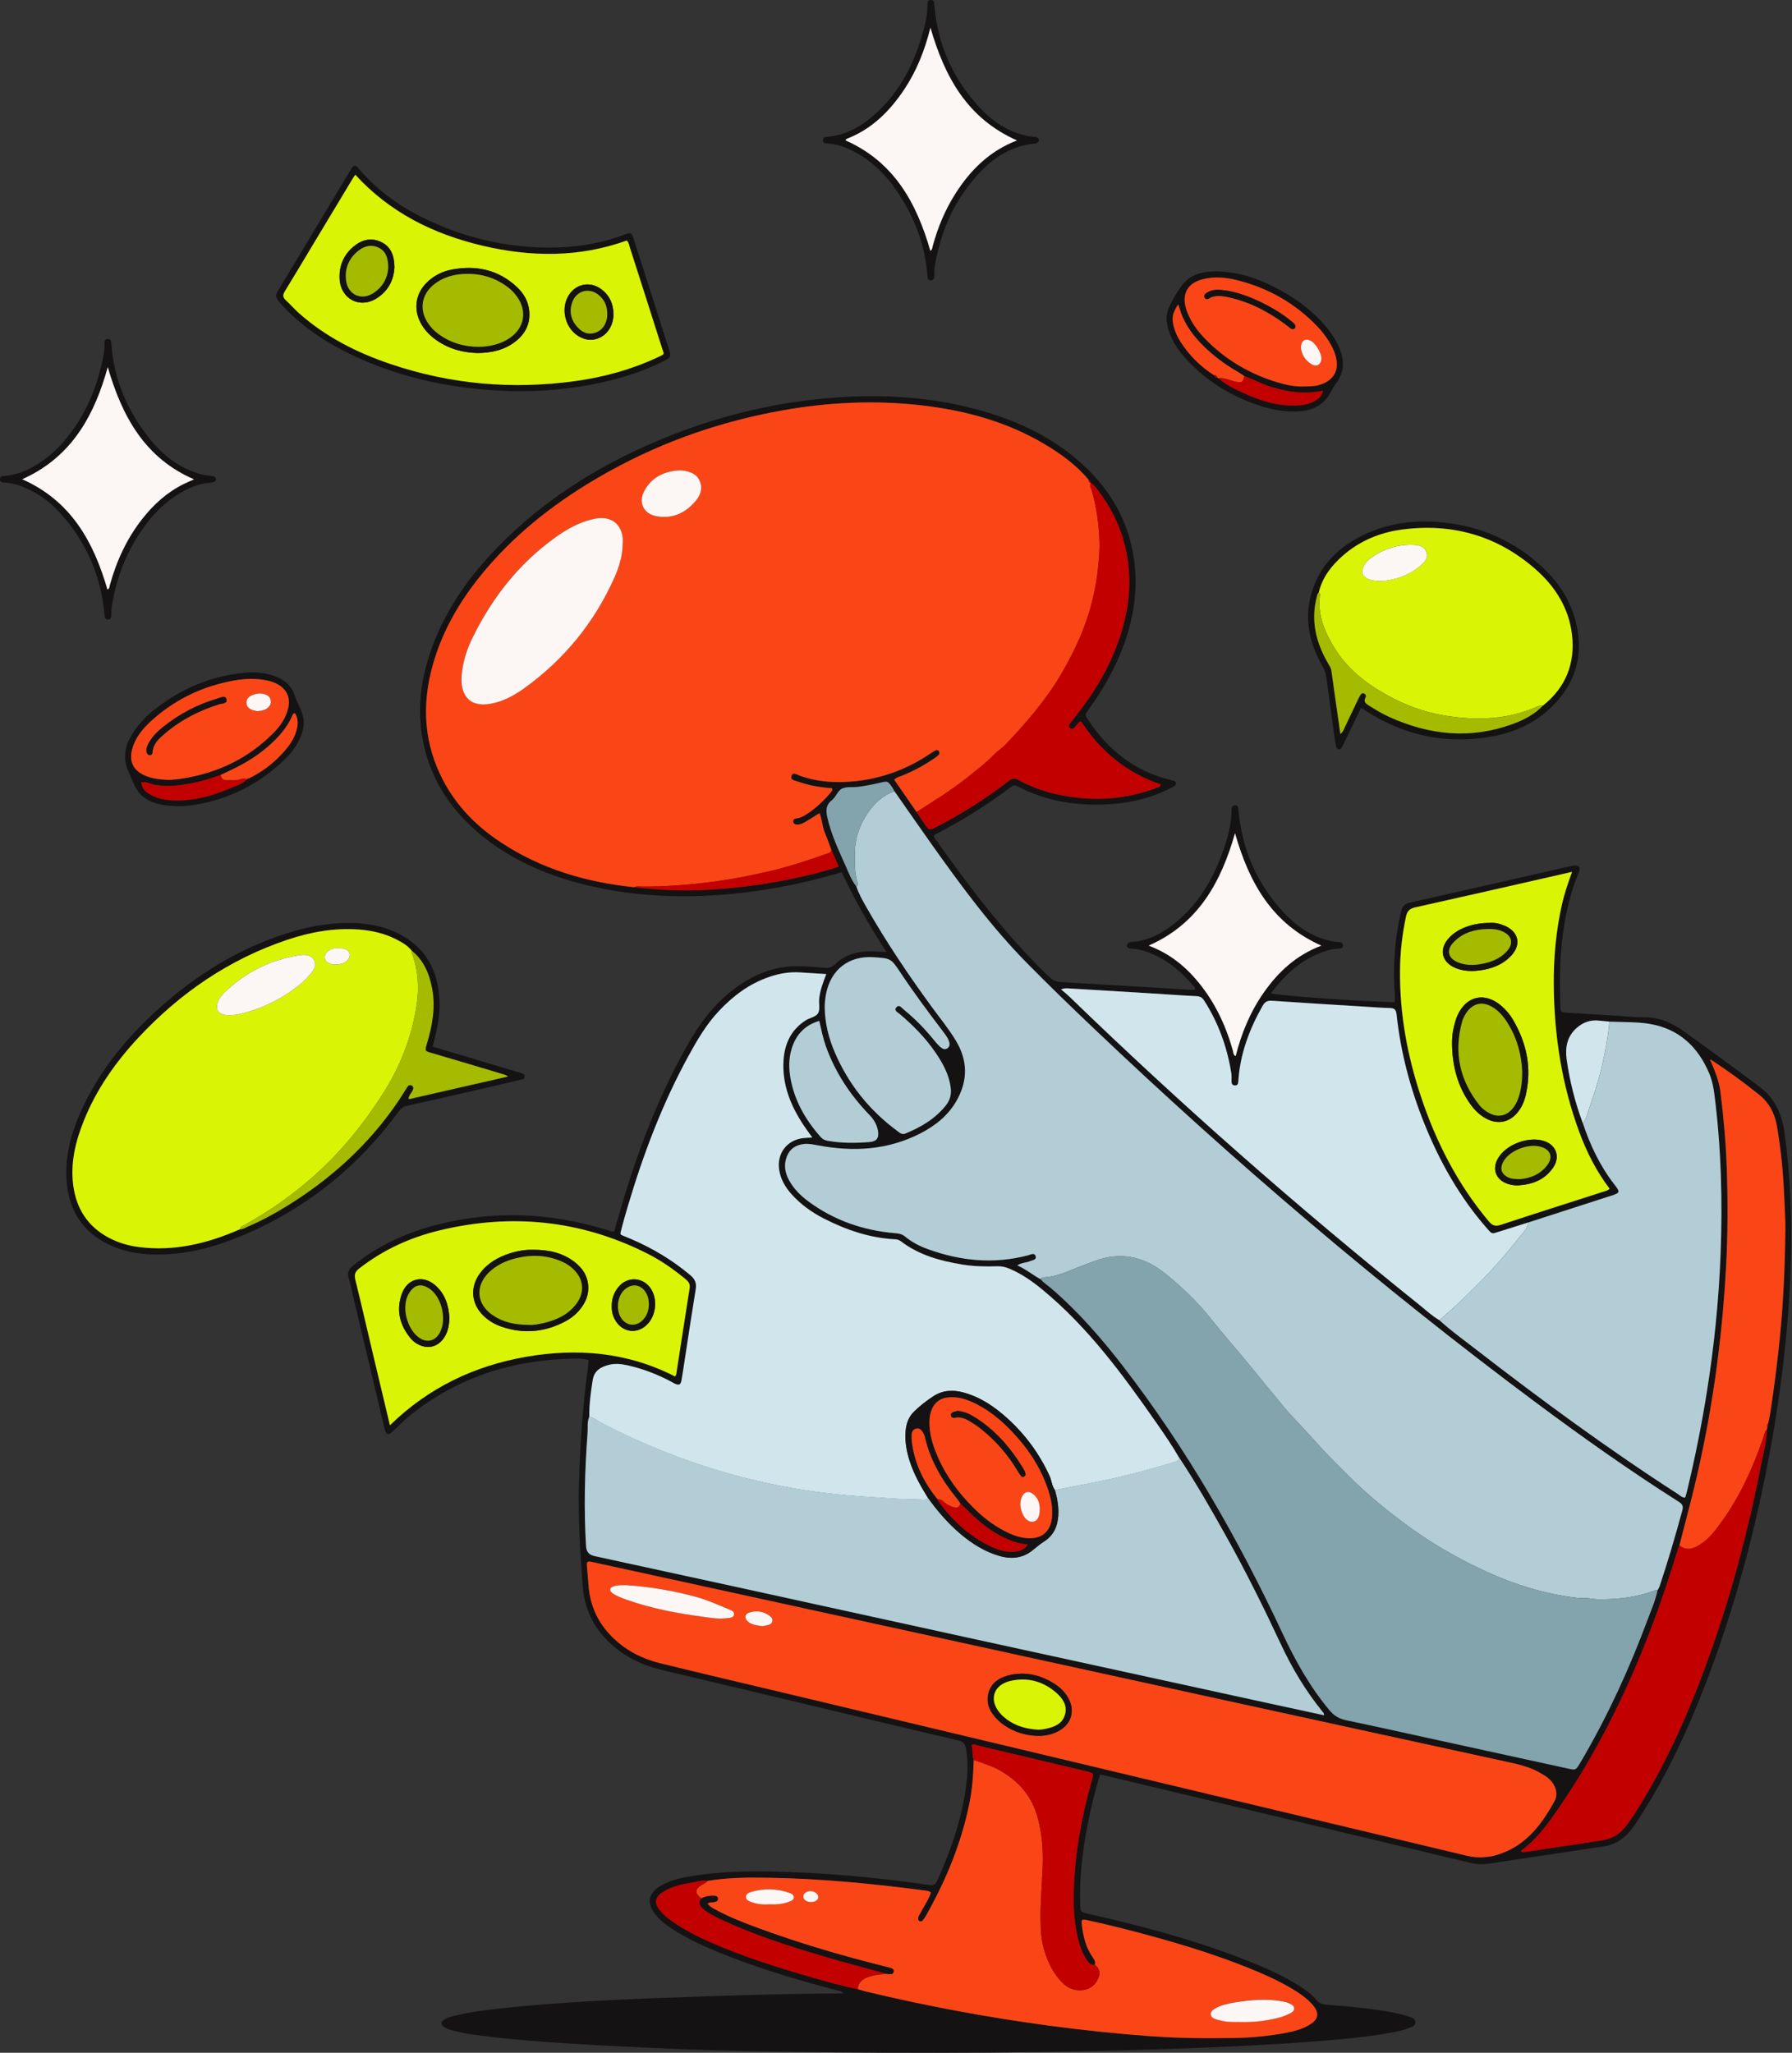 <svg width="440" height="504" viewBox="0 0 440 504" fill="none" xmlns="http://www.w3.org/2000/svg">
<rect x="0" y="0" width="440" height="504" fill="#333333" stroke="none"/>
<g clip-path="url(#clip0_923_6237)">
<path d="M270.121 435.652C268.829 439.725 267.885 443.765 267.08 447.837C265.812 454.292 265.031 460.795 265.21 467.387C265.267 469.509 265.291 469.444 267.381 469.924C281.815 473.216 296.085 477.045 309.763 482.824C312.877 484.141 315.894 485.637 318.764 487.433C320.423 488.474 322.041 489.587 323.293 491.099C323.944 491.888 324.668 492.116 325.635 492.197C331.132 492.652 336.645 493.091 342.069 494.14C343.281 494.375 344.484 494.652 345.655 495.034C346.42 495.286 347.485 495.505 347.517 496.497C347.558 497.521 346.476 497.708 345.728 498.009C344.273 498.578 342.736 498.871 341.199 499.139C335.881 500.074 330.514 500.602 325.139 501.033C315.943 501.773 306.73 502.285 297.508 502.667C261.583 504.154 225.634 504.26 189.684 503.707C175.649 503.496 161.622 502.976 147.604 502.195C138.196 501.667 128.795 501.114 119.444 499.968C116.549 499.61 113.646 499.261 110.833 498.432C110.15 498.228 109.451 498.033 108.898 497.562C108.255 497.017 108.263 496.481 108.955 495.977C109.808 495.351 110.833 495.115 111.841 494.871C116.021 493.855 120.282 493.408 124.543 492.953C133.008 492.051 141.505 491.53 150.003 491.083C158.313 490.644 166.623 490.384 174.942 490.108C185.594 489.75 196.255 489.482 207.078 489.433C206.557 488.783 205.915 488.791 205.346 488.645C195.189 485.946 185.106 482.979 175.397 478.898C171.982 477.467 168.64 475.89 165.509 473.891C163.753 472.769 162.07 471.549 160.785 469.875C158.785 467.266 159.199 464.876 162.005 463.144C164.485 461.608 167.29 461.039 170.12 460.584C176.495 459.567 182.927 459.389 189.359 459.511C202.37 459.763 215.299 460.957 228.171 462.819C229.171 462.965 229.691 462.738 230.114 461.795C233.749 453.698 236.587 445.374 237.441 436.481C237.66 434.148 237.595 431.815 237.221 429.49C237.026 428.304 236.611 427.629 235.253 427.312C221.227 424.036 207.224 420.663 193.213 417.322C183.049 414.899 172.893 412.493 162.728 410.071C158.768 409.128 155.06 407.599 151.808 405.12C146.522 401.096 143.522 395.886 143.042 389.114C142.481 381.075 141.944 373.043 142.147 364.98C142.383 355.436 142.993 345.909 144.286 336.439C144.4 335.618 144.441 334.789 144.522 333.911C143.367 333.594 142.261 333.553 141.164 333.569C126.161 333.797 112.524 338.008 100.717 347.502C99.246 348.681 97.912 350.014 96.562 351.331C95.342 352.526 94.806 352.363 94.407 350.689C91.813 339.837 89.244 328.977 86.666 318.116C86.333 316.726 86.129 315.296 85.666 313.954C85.154 312.467 85.641 311.597 86.812 310.654C92.854 305.817 99.701 302.655 107.133 300.745C121.209 297.119 135.179 297.713 149.035 301.989C149.588 302.159 150.1 302.46 150.816 302.363C151.653 299.477 152.466 296.55 153.345 293.648C157.288 280.699 162.216 268.172 168.925 256.369C171.876 251.175 175.389 246.476 180.211 242.851C184.618 239.534 189.497 237.364 195.084 237.242C197.548 237.185 200.011 237.421 202.475 237.616C203.516 237.697 204.28 237.535 205.077 236.746C207.143 234.698 209.737 233.763 212.632 233.6C214.193 233.511 215.738 233.682 217.632 233.738C213.55 227.341 209.834 220.992 206.687 214.156C205.289 214.554 203.939 214.944 202.581 215.31C194.092 217.562 185.488 219.09 176.715 219.724C165.086 220.561 153.605 219.854 142.318 216.879C133.569 214.57 125.421 210.961 118.346 205.214C111.118 199.345 106.076 192.045 104.043 182.843C102.262 174.804 103.206 166.96 105.954 159.294C109.418 149.637 115.216 141.475 122.331 134.2C133.341 122.942 146.376 114.683 160.793 108.513C173.405 103.115 186.529 99.563 200.166 98.067C214.242 96.523 228.195 97.067 241.873 101.099C250.435 103.627 258.339 107.44 265.096 113.382C272.325 119.739 277.025 127.559 278.407 137.167C279.44 144.321 278.464 151.279 276.033 158.05C273.951 163.838 270.967 169.138 267.357 174.097C266.357 175.47 266.332 175.495 267.292 176.934C272.211 184.282 278.741 189.42 287.458 191.517C287.767 191.59 288.108 191.639 288.377 191.793C288.897 192.094 288.889 192.557 288.474 192.915C288.141 193.208 287.694 193.37 287.287 193.574C281.351 196.573 275 197.646 268.422 197.549C261.909 197.451 255.664 196.15 249.866 193.061C249.272 192.744 248.857 192.712 248.305 193.143C242.417 197.671 236.115 201.524 229.529 204.946C229.431 204.995 229.382 205.149 229.285 205.287C229.35 205.434 229.399 205.621 229.496 205.767C238.034 217.814 246.898 229.585 257.607 239.851C258.461 240.672 259.29 241.063 260.477 241.128C271.113 241.721 281.75 242.388 292.386 243.03C292.703 243.046 293.02 243.03 293.321 243.03C293.63 242.412 293.085 242.168 292.833 241.867C290.198 238.762 287.181 236.128 283.433 234.438C281.652 233.633 279.806 233.015 277.838 232.917C277.269 232.885 276.732 232.787 276.724 232.129C276.724 231.479 277.245 231.357 277.822 231.308C282.075 230.975 285.628 229.032 288.832 226.374C294.118 221.976 297.59 216.31 299.94 209.945C301.265 206.352 302.404 202.686 302.387 198.784C302.387 198.191 302.542 197.744 303.225 197.727C303.949 197.703 304.014 198.207 304.062 198.768C304.949 208.84 308.819 217.562 315.91 224.789C318.959 227.902 322.578 230.137 326.912 231.097C327.554 231.243 328.189 231.3 328.839 231.316C329.36 231.324 329.726 231.56 329.726 232.129C329.726 232.706 329.343 232.901 328.823 232.909C327.042 232.934 325.359 233.462 323.749 234.137C318.87 236.177 315.186 239.664 312.072 243.867C313.373 244.42 332.222 245.777 342.386 246.07C342.671 244.81 342.419 243.526 342.362 242.266C342.069 235.998 342.59 229.82 344.037 223.707C344.338 222.439 344.948 221.886 346.184 221.618C356.568 219.293 366.944 216.92 377.319 214.562C379.913 213.969 382.507 213.384 385.101 212.79C385.418 212.717 385.736 212.636 386.053 212.587C387.809 212.311 388.232 212.823 387.549 214.465C385.963 218.261 384.939 222.195 384.215 226.235C383.198 231.958 382.938 237.713 383.044 243.509C383.06 244.615 383.068 245.72 383.109 246.826C383.174 248.533 383.182 248.541 384.817 248.647C389.029 248.907 393.249 249.167 397.461 249.427C399.535 249.557 401.616 249.809 403.69 249.777C407.536 249.72 410.772 251.272 413.757 253.427C419.872 257.833 425.954 262.287 431.979 266.799C435.655 269.554 437.493 273.351 438.127 277.895C439.623 288.609 440.013 299.363 439.688 310.158C439.184 326.944 437.102 343.544 433.89 360.013C430.321 378.327 425.401 396.268 418.676 413.688C414.44 424.67 409.52 435.319 403.194 445.277C402.462 446.431 401.738 447.585 400.941 448.691C399.161 451.146 396.876 452.869 393.794 453.333C384.353 454.747 374.912 456.145 365.48 457.576C363.902 457.812 362.357 457.698 360.845 457.332C331.376 450.3 301.908 443.245 272.447 436.197C271.756 436.034 271.057 435.888 270.154 435.685L270.121 435.652ZM267.763 118.495C267.739 118.162 267.568 117.926 267.267 117.788C264.226 114.146 260.445 111.415 256.404 109.017C247.191 103.554 237.083 100.79 226.536 99.555C214.973 98.197 203.435 98.734 191.986 100.782C177.17 103.432 163.102 108.269 149.897 115.544C139.123 121.478 129.275 128.624 121.005 137.809C114.679 144.833 109.573 152.612 106.71 161.708C103.669 171.357 103.685 180.884 108.084 190.184C111.37 197.134 116.46 202.507 122.803 206.718C132.764 213.335 143.879 216.611 155.678 217.838C161.281 218.529 166.884 218.781 172.543 218.529C180.089 218.188 187.53 217.253 194.897 215.676C198.572 214.896 202.223 214.026 205.947 212.782C205.305 211.327 204.711 209.978 204.11 208.628C203.565 207.173 203.053 205.702 202.451 204.271C201.833 202.8 201.874 201.15 201.207 199.63C199.946 200.418 198.816 201.158 197.645 201.849C197.027 202.215 196.36 202.483 195.612 202.434C195.189 202.41 194.823 202.247 194.758 201.8C194.685 201.361 194.978 200.987 195.385 200.955C196.255 200.881 197.003 200.556 197.735 200.101C200.182 198.573 202.248 196.622 204.085 194.411C204.297 194.159 204.484 193.899 204.232 193.509C201.41 193.33 198.597 192.842 195.897 191.883C195.214 191.639 194.027 191.558 194.311 190.558C194.636 189.412 195.62 190.184 196.263 190.411C200.694 192.005 205.289 192.289 209.899 191.81C216.665 191.11 222.877 188.786 228.512 184.941C228.886 184.689 229.269 184.437 229.675 184.233C229.992 184.071 230.326 184.128 230.529 184.437C230.732 184.737 230.7 185.095 230.456 185.331C230.09 185.689 229.675 186.014 229.244 186.298C226.813 187.924 224.251 189.314 221.536 190.42C220.893 190.68 220.169 190.818 219.543 191.419C221.373 194.069 223.203 196.719 225.04 199.378C225.683 200.353 226.317 201.329 226.984 202.296C228.13 203.962 228.146 203.962 229.895 203.052C236.14 199.833 242.06 196.094 247.621 191.793C248.451 191.151 249.101 190.972 250.053 191.509C254.655 194.086 259.632 195.354 264.86 195.907C271.439 196.597 277.789 195.776 283.969 193.46C284.352 193.313 284.848 193.273 285.051 192.622C276.627 189.794 270.17 184.437 265.43 177.104C264.747 177.356 264.592 177.828 264.259 178.129C263.82 178.535 263.421 179.364 262.705 178.738C262.128 178.234 262.689 177.673 263.031 177.218C263.502 176.6 263.998 175.999 264.478 175.381C268.162 170.65 271.349 165.618 273.618 160.042C276.423 153.157 277.911 146.076 277.033 138.582C276.301 132.379 274.114 126.778 270.536 121.698C269.723 120.544 268.967 119.316 267.763 118.487H267.755L267.763 118.495ZM412.342 379.449C412.204 379.807 412.033 380.164 411.927 380.53C409.927 387.18 407.715 393.764 405.235 400.251C399.291 415.769 391.964 430.58 382.483 444.269C379.93 447.959 377.303 451.593 373.62 454.284C373.554 454.332 373.579 454.511 373.554 454.731C375.579 454.714 377.531 454.227 379.507 453.942C384.125 453.268 388.752 452.585 393.363 451.869C395.851 451.487 397.835 450.268 399.348 448.219C401.592 445.179 403.527 441.952 405.381 438.676C411.594 427.67 416.424 416.053 420.571 404.136C425.678 389.464 429.548 374.458 432.516 359.224C433.045 356.501 433.817 353.794 433.85 350.982L433.947 350.38C434.207 350.104 434.248 349.778 434.167 349.421C434.313 348.722 434.484 348.031 434.598 347.324C435.419 342.267 436.045 337.187 436.631 332.098C437.794 322.035 438.281 311.93 438.371 301.81C438.395 299.347 438.224 296.884 438.127 294.421C437.875 288.324 437.33 282.26 436.257 276.244C435.72 273.237 434.305 270.676 431.979 268.807C428.239 265.807 424.36 262.97 420.343 260.336C420.229 260.231 420.091 260.076 419.953 260.222C419.815 260.369 419.953 260.499 420.099 260.58C421.108 263.043 422.116 265.506 422.449 268.164C423.214 274.407 423.783 280.683 423.994 286.966C424.263 295.006 424.255 303.054 423.815 311.101C423.409 318.555 422.75 325.977 421.815 333.374C420.327 345.161 418.148 356.818 415.22 368.329C414.277 372.035 413.309 375.726 412.358 379.433L412.342 379.449ZM210.607 488.384C211.355 488.596 212.087 488.84 212.843 489.018C227.553 492.538 242.401 495.294 257.396 497.318C265.633 498.424 273.886 499.301 282.164 499.911C289.1 500.423 296.045 500.488 302.989 500.374C307.282 500.309 311.543 499.903 315.756 499.106C317.544 498.765 319.301 498.302 320.935 497.456C323.887 495.928 324.18 494.213 321.919 491.823C320.887 490.734 319.699 489.831 318.431 489.027C315.3 487.027 311.966 485.434 308.551 484.003C297.809 479.499 286.653 476.289 275.391 473.427C272.561 472.712 269.715 472.045 266.861 471.427C265.6 471.151 265.47 471.289 265.617 472.566C265.95 475.427 266.609 478.191 268.308 480.597C268.698 481.15 269.007 481.686 268.829 482.385C267.91 482.556 267.397 482.003 266.926 481.337C265.633 479.491 264.999 477.386 264.519 475.224C263.429 470.298 263.486 465.282 263.844 460.307C264.413 452.398 265.95 444.651 268.113 437.026C268.585 435.36 268.585 435.36 266.934 434.921C266.812 434.888 266.682 434.872 266.552 434.839C257.664 432.726 248.768 430.612 239.88 428.507C239.474 428.409 239.051 428.052 238.555 428.523C238.913 429.661 238.636 430.921 239.067 432.092C238.978 435.465 238.774 438.822 238.132 442.147C236.189 452.194 232.359 461.502 227.333 470.371C227.114 470.761 226.854 471.143 226.569 471.493C226.349 471.761 226.024 471.858 225.707 471.647C225.479 471.493 225.406 471.232 225.431 470.956C225.479 470.411 225.837 470.013 226.073 469.55C226.91 467.9 228.033 466.388 228.577 464.615C228.033 464.25 227.504 464.217 226.992 464.144C214.307 462.486 201.589 461.234 188.79 461.031C183.732 460.949 178.666 460.957 173.649 461.811C172.462 461.543 171.323 461.974 170.193 462.169C167.575 462.608 164.948 463.12 162.671 464.599C160.801 465.81 160.59 467.257 161.997 469.005C162.81 470.013 163.794 470.867 164.859 471.623C167.892 473.769 171.177 475.443 174.56 476.931C182.464 480.41 190.676 483.003 198.954 485.385C202.809 486.498 206.663 487.637 210.607 488.376V488.384ZM375.254 300.135C372.782 300.916 370.302 301.68 367.83 302.476C366.309 302.964 366.309 302.989 365.244 301.777C358.462 294.087 353.494 285.3 349.697 275.838C346.241 267.246 343.891 258.353 342.899 249.126C342.777 248.005 342.451 247.517 341.28 247.493C339.272 247.452 337.255 247.297 335.247 247.167C327.595 246.696 319.951 246.241 312.308 245.712C311.169 245.631 310.551 245.981 309.998 246.956C306.738 252.736 304.445 258.816 304.038 265.506C304.005 266.083 303.867 266.555 303.152 266.498C302.591 266.457 302.387 266.1 302.371 265.571C302.355 264.856 302.412 264.132 302.306 263.433C301.29 257.077 299.143 251.134 295.663 245.688C295.207 244.973 294.703 244.631 293.792 244.582C289.767 244.395 285.758 244.095 281.733 243.843C275.383 243.452 269.032 243.062 262.673 242.696C262.079 242.664 261.453 242.542 260.502 242.924C261.315 243.623 261.933 244.095 262.494 244.631C289.962 271.237 318.65 296.453 348.477 320.368C350.095 321.661 351.607 323.099 353.413 324.148C356.242 326.733 359.357 328.969 362.382 331.31C378.474 343.763 394.867 355.786 411.968 366.825C412.488 367.166 412.935 367.711 413.749 367.686C413.919 367.085 414.115 366.483 414.261 365.866C416.196 357.785 417.822 349.64 419.124 341.43C420.872 330.383 422.002 319.271 422.433 308.102C422.945 294.973 422.596 281.862 420.937 268.807C420.709 266.994 420.351 265.205 419.644 263.523C416.847 256.898 412.09 252.508 404.861 251.362C401.673 250.858 398.388 250.988 395.144 250.825C394.306 250.744 393.469 250.687 392.639 250.59C390.525 250.338 388.703 250.98 387.118 252.378C384.727 254.475 384.239 257.19 384.654 260.149C385.394 265.474 386.711 270.66 388.59 275.708C390.411 281.162 392.834 286.3 396.388 290.86C397.819 292.689 397.77 292.852 395.599 293.575C395.29 293.681 394.973 293.762 394.664 293.86C388.183 295.949 381.71 298.046 375.23 300.135H375.254ZM144.693 347.876C144.14 349.177 144.375 350.567 144.278 351.908C143.587 361.175 143.335 370.458 143.92 379.742C144.001 381.01 144.679 381.787 145.953 382.075C146.083 382.107 146.205 382.123 146.335 382.156C157.435 384.57 168.526 386.976 179.626 389.399C198.832 393.601 218.039 397.82 237.246 402.015C262.161 407.461 287.076 412.891 311.991 418.321C316.357 419.272 320.724 420.207 325.107 421.158C325.156 420.679 324.895 420.476 324.7 420.24C320.586 415.167 317.26 409.607 314.503 403.697C310.324 394.756 305.941 385.92 301.127 377.295C297.46 370.727 293.711 364.199 289.564 357.915C287.881 354.989 285.97 352.201 284.043 349.437C275.74 337.544 267.202 325.847 255.875 316.539C253.403 314.507 250.801 312.703 247.841 311.459C246.873 311.052 245.898 310.849 244.824 310.882C241.97 310.979 239.108 310.914 236.27 310.451C230.903 309.573 225.731 308.167 221.308 304.809C220.877 304.484 220.454 304.289 219.901 304.265C213.624 303.956 207.818 301.964 202.272 299.144C199.304 297.632 196.621 295.697 194.376 293.193C192.831 291.47 191.693 289.535 191.335 287.202C190.725 283.235 193.181 279.935 197.149 279.423C197.84 279.333 198.548 279.325 199.467 279.268C198.67 278.138 197.938 277.171 197.279 276.163C194.1 271.343 192.026 266.156 192.408 260.255C192.677 256.223 194.262 252.841 197.743 250.565C198.751 249.907 200.28 249.687 200.857 248.801C201.451 247.899 201.036 246.42 201.166 245.184C201.386 243.103 202.117 241.184 202.906 239.136C200.629 238.99 198.507 238.852 196.385 238.721C193.815 238.567 191.343 238.998 188.92 239.827C184 241.502 179.992 244.517 176.479 248.273C173.429 251.533 171.201 255.345 169.079 259.223C162.655 270.944 157.947 283.374 154.174 296.168C153.662 297.908 153.141 299.656 152.694 301.412C152.174 303.444 152.109 302.94 153.897 303.736C154.255 303.899 154.621 304.029 154.979 304.184C160.264 306.451 165.143 309.37 169.551 313.093C170.673 314.036 171.079 315.036 170.852 316.482C169.908 322.311 169.03 328.156 168.128 333.992C167.884 335.594 167.656 337.203 167.371 338.804C167.152 340.016 166.745 340.195 165.623 339.658C165.274 339.487 164.94 339.276 164.599 339.097C161.248 337.349 157.744 336.008 154.044 335.187C152.637 334.878 151.206 334.716 149.791 335.025C147.709 335.48 145.937 336.423 145.563 338.764C145.083 341.772 144.676 344.795 144.717 347.852L144.693 347.876ZM255.517 314.093C256.249 315.019 257.274 315.613 258.152 316.377C264.722 322.051 270.406 328.554 275.692 335.398C291.361 355.688 304.014 377.799 314.861 400.966C318.041 407.754 321.659 414.249 326.505 420.012C327.611 421.329 328.888 422.036 330.563 422.386C338.052 423.955 345.525 425.621 353.006 427.255C363.715 429.596 374.425 431.937 385.142 434.27C386.833 434.636 386.898 434.604 387.801 433.14C388.037 432.75 388.273 432.36 388.5 431.97C394.892 421.004 400.153 409.51 404.56 397.625C405.438 395.26 406.479 392.943 406.983 390.456C407.162 390.114 407.382 389.781 407.504 389.423C409.561 383.27 411.374 377.043 413.082 370.775C413.35 369.8 413.066 369.296 412.212 368.751C400.088 361.061 388.37 352.762 376.864 344.186C338.89 315.889 302.94 285.194 268.625 252.573C263.071 247.289 257.558 241.957 252.175 236.502C243.434 227.634 236.083 217.635 228.886 207.515C225.764 203.125 222.706 198.695 219.617 194.281C219.429 193.947 219.259 193.598 219.039 193.281C217.941 191.72 217.941 191.745 216.022 192.2C214.258 192.614 212.485 192.964 210.68 193.191C209.387 193.354 207.997 193.118 206.842 193.582C205.663 194.061 205.313 195.63 204.297 196.419C202.833 197.54 202.744 198.898 203.11 200.556C204.037 204.767 205.85 208.636 207.598 212.53C208.387 214.286 209.037 216.123 210.265 217.651C210.891 219.44 211.802 221.082 212.729 222.716C217.559 231.186 222.975 239.266 228.724 247.127C230.757 249.899 232.944 252.565 234.725 255.524C237.587 260.279 237.685 265.1 235.05 269.945C232.993 273.724 229.773 276.326 226.016 278.26C217.99 282.382 209.501 282.861 200.792 281.195C199.637 280.975 198.491 280.732 197.32 280.886C195.376 281.13 193.937 282.057 193.197 283.967C192.4 286.015 192.75 287.926 193.75 289.771C194.913 291.925 196.637 293.608 198.588 295.038C204.923 299.704 212.079 302.127 219.877 302.777C220.747 302.85 221.511 303.005 222.202 303.574C223.869 304.956 225.772 305.939 227.797 306.679C235.863 309.614 244.068 310.41 252.452 308.199C253.07 308.037 254.013 307.451 254.297 308.435C254.566 309.37 253.476 309.378 252.874 309.654C251.98 310.061 250.907 309.947 249.784 310.678C252.004 311.67 253.639 313.077 255.525 314.084L255.517 314.093ZM363.788 456.031C364.667 455.934 365.764 455.918 366.846 455.633C374.132 453.731 378.328 448.382 381.694 442.204C382.678 440.399 381.914 438.188 380.312 436.741C379.58 436.083 378.726 435.62 377.872 435.14C375.278 433.693 372.416 433.108 369.554 432.482C344.948 427.117 320.334 421.752 295.728 416.37C272.764 411.355 249.809 406.331 226.845 401.308C205.533 396.65 184.22 391.992 162.915 387.342C157.077 386.066 151.247 384.79 145.408 383.522C144.172 383.253 144.01 383.4 144.107 384.619C144.213 386.042 144.367 387.464 144.465 388.887C144.733 393.089 146.059 396.885 148.734 400.178C152.239 404.478 156.825 407.071 162.127 408.38C171.836 410.77 181.569 413.038 191.294 415.354C223.186 422.963 255.07 430.564 286.962 438.172C311.023 443.911 335.076 449.658 359.137 455.397C360.585 455.747 362.048 456.08 363.78 456.031H363.788ZM385.988 214.083C383.394 214.676 381.19 215.18 378.986 215.684C368.489 218.066 357.991 220.472 347.477 222.805C346.078 223.114 345.493 223.756 345.192 225.162C344.273 229.568 343.769 233.999 343.744 238.494C343.679 248.98 345.533 259.158 348.826 269.083C352.559 280.333 357.869 290.738 365.529 299.875C366.407 300.916 367.131 301.2 368.48 300.753C376.913 297.957 385.386 295.274 393.843 292.559C394.314 292.405 394.802 292.315 395.209 291.884C391.948 287.592 389.59 282.91 387.76 277.96C383.483 266.392 381.621 254.394 381.499 242.095C381.434 235.389 382.003 228.739 383.483 222.187C384.077 219.537 384.947 216.96 385.988 214.099V214.083ZM95.741 349.941C105.263 340.674 116.452 335.366 129.088 333.147C141.782 330.911 154.133 332.001 165.745 337.967C165.916 337.666 166.022 337.561 166.038 337.439C167.136 330.383 168.217 323.327 169.331 316.279C169.486 315.304 169.112 314.719 168.396 314.133C165.436 311.67 162.297 309.475 158.866 307.752C142.595 299.574 125.567 297.851 107.93 302.102C100.725 303.842 94.082 306.874 88.195 311.459C87.154 312.264 86.951 313.003 87.26 314.263C88.829 320.628 90.293 327.018 91.797 333.391C93.082 338.821 94.383 344.243 95.741 349.949V349.941ZM202.492 247.436C202.548 251.256 203.467 254.898 204.964 258.377C208.314 266.189 213.445 272.603 220.283 277.651C220.877 278.09 221.405 278.683 222.357 278.285C226.187 276.7 229.667 274.651 232.285 271.335C233.31 270.034 233.635 268.595 233.416 266.961C232.985 263.775 231.489 261.068 229.724 258.475C227.26 254.857 224.227 251.752 220.877 248.939C220.389 248.525 219.389 248.11 220.088 247.306C220.763 246.533 221.365 247.436 221.861 247.834C224.577 250.061 227.049 252.549 229.252 255.288C229.74 255.89 230.253 256.483 230.822 257.011C231.31 257.467 231.96 257.8 232.586 257.394C233.286 256.93 233.229 256.19 232.936 255.475C232.513 254.443 231.798 253.597 231.131 252.719C227.683 248.167 224.276 243.591 221.113 238.827C218.755 235.275 218.73 235.291 214.42 235.015C208.411 234.633 204.02 238.03 202.833 243.956C202.605 245.111 202.475 246.265 202.483 247.436H202.492ZM324.432 232.178C312.283 226.78 306.689 216.684 303.241 204.58C299.785 216.676 294.174 226.853 282.034 232.178C287.173 234.112 291.06 237.266 294.313 241.25C298.362 246.2 301.013 251.858 302.721 257.987C302.851 258.467 302.794 259.036 303.404 259.312C304.802 253.719 306.974 248.468 310.275 243.737C313.837 238.64 318.228 234.511 324.432 232.186V232.178ZM201.158 250.655C197.531 251.736 195.393 254.126 194.36 257.58C193.636 259.987 193.677 262.466 194.132 264.905C195.157 270.424 197.873 275.082 201.573 279.228C202.036 279.748 202.557 279.967 203.231 280.089C206.647 280.699 210.078 280.683 213.518 280.398C215.258 280.252 215.884 279.39 215.583 277.651C215.323 276.131 214.583 274.887 213.51 273.773C208.761 268.863 205.053 263.287 202.76 256.808C202.069 254.849 201.67 252.825 201.166 250.655H201.158Z" fill="#141212"/>
<path d="M106.239 256.979C110.264 258.182 114.175 259.345 118.086 260.515C121.005 261.385 123.925 262.263 126.844 263.133C127.096 263.206 127.364 263.222 127.592 263.336C128.08 263.58 128.852 263.555 128.795 264.368C128.747 265.059 128.055 265.043 127.6 265.157C123.624 266.108 119.647 267.035 115.663 267.945C110.418 269.148 105.165 270.351 99.904 271.497C98.839 271.733 98.27 272.4 97.676 273.188C87.121 287.414 73.68 297.892 57.132 304.306C50.968 306.695 44.585 308.118 37.942 308.012C33.949 307.955 30.062 307.256 26.444 305.444C20.435 302.428 17.158 297.485 16.442 290.877C15.694 284 17.58 277.618 20.508 271.505C24.956 262.23 31.396 254.459 38.999 247.623C48.228 239.323 58.596 232.901 70.492 229.129C75.534 227.528 80.689 226.544 85.999 226.609C89.731 226.65 93.383 227.211 96.822 228.739C103.482 231.698 107.076 236.884 107.792 244.079C108.19 248.151 107.792 250.899 106.23 256.971L106.239 256.979ZM101.034 233.356C100.034 232.105 98.668 231.341 97.278 230.633C94.407 229.162 91.317 228.463 88.113 228.227C82.064 227.78 76.201 228.837 70.5 230.755C56.221 235.568 44.179 243.818 33.957 254.792C28.338 260.824 23.647 267.498 20.565 275.196C18.516 280.309 17.231 285.577 17.995 291.153C18.768 296.794 21.532 301.111 26.606 303.842C28.916 305.086 31.396 305.834 33.99 306.167C42.756 307.313 50.977 305.314 58.929 301.802C59.62 301.875 60.157 301.452 60.743 301.2C64.093 299.77 67.288 298.046 70.387 296.136C81.364 289.373 90.707 280.87 97.928 270.14C98.619 269.116 99.229 268.051 99.912 267.018C100.164 266.644 100.506 266.238 101.034 266.506C101.644 266.815 101.522 267.327 101.262 267.839C100.961 268.449 100.343 268.912 100.335 269.88C108.467 268.026 116.509 266.189 124.746 264.303C124.372 264.092 124.217 263.962 124.047 263.905C118.086 262.117 112.126 260.32 106.149 258.58C104.254 258.028 104.263 258.109 104.848 256.117C106.133 251.793 106.946 247.403 106.125 242.884C105.45 239.169 104.076 235.803 101.026 233.348L101.034 233.356Z" fill="#141212"/>
<path d="M127.413 96.051C112.955 95.888 99.026 93.247 85.934 86.914C79.99 84.037 74.542 80.419 69.931 75.631C69.484 75.16 69.045 74.68 68.63 74.184C67.606 72.973 67.549 72.607 68.346 71.25C69.46 69.348 70.622 67.47 71.761 65.576C76.412 57.837 81.055 50.106 85.698 42.368C85.869 42.091 86.023 41.807 86.202 41.539C86.934 40.466 87.235 40.409 88.097 41.425C94.139 48.578 101.913 53.114 110.548 56.358C118.029 59.17 125.795 60.633 133.78 60.78C140.456 60.902 146.994 60.008 153.279 57.626C154.93 57 155.085 57.081 155.629 58.764C158.516 67.779 161.395 76.802 164.273 85.825C164.81 87.524 164.72 87.76 163.127 88.573C157.589 91.393 151.694 93.157 145.628 94.344C139.627 95.514 133.544 96.067 127.421 96.043L127.413 96.051ZM87.235 42.896C86.951 43.319 86.723 43.628 86.528 43.961C83.381 49.188 80.234 54.423 77.087 59.65C74.713 63.6 72.363 67.567 69.948 71.494C69.419 72.347 69.362 72.965 70.143 73.68C71.24 74.688 72.224 75.835 73.33 76.826C79.884 82.671 87.56 86.556 95.806 89.353C110.646 94.385 125.86 95.693 141.359 93.547C148.335 92.58 155.085 90.719 161.484 87.719C163.362 86.841 163.062 87.093 162.541 85.475C159.939 77.249 157.296 69.031 154.662 60.82C154.467 60.211 154.41 59.536 153.889 59.056C142.196 63.267 130.316 63.137 118.403 60.316C106.417 57.479 95.716 52.196 87.227 42.896H87.235Z" fill="#141212"/>
<path d="M334.181 173.788C332.897 176.454 331.693 178.966 330.481 181.47C330.197 182.055 329.904 182.632 329.611 183.209C329.408 183.616 329.189 184.087 328.636 183.965C328.229 183.876 328.075 183.477 328.018 183.063C327.944 182.551 327.814 182.047 327.749 181.527C327.042 176.446 326.343 171.374 325.659 166.293C325.521 165.244 325.163 164.318 324.635 163.399C321.293 157.563 320.13 151.393 322.252 144.873C324.18 138.931 328.262 134.793 333.677 131.908C339.564 128.77 345.915 127.705 352.518 128.128C362.235 128.746 370.838 132.168 378.108 138.695C382.556 142.687 385.784 147.483 387.093 153.417C388.728 160.822 386.922 167.333 381.718 172.82C377.254 177.527 371.594 180.031 365.284 181.006C354.51 182.673 344.517 180.462 335.36 174.528C335.035 174.316 334.71 174.121 334.181 173.804V173.788ZM323.797 145.507C323.497 145.702 323.456 146.036 323.375 146.345C321.773 152.295 323.106 157.758 326.131 162.936C326.456 163.497 326.822 164.009 326.912 164.683C327.286 167.512 327.701 170.333 328.107 173.154C328.432 175.438 328.766 177.722 329.124 180.234C329.798 179.649 329.953 179.08 330.197 178.584C331.23 176.422 332.254 174.251 333.287 172.089C333.506 171.617 333.734 171.146 333.994 170.707C334.198 170.366 334.507 170.081 334.954 170.292C335.352 170.487 335.515 170.878 335.295 171.268C334.718 172.316 335.377 172.772 336.141 173.251C337.735 174.251 339.345 175.227 341.061 176.007C350.9 180.494 360.967 181.559 371.285 177.82C374.083 176.804 376.758 175.462 378.864 173.243C384.45 168.78 386.784 162.919 385.987 155.912C385.231 149.279 381.824 143.947 376.88 139.646C367.48 131.469 356.462 128.404 344.175 130.046C338.743 130.77 333.791 132.843 329.628 136.525C326.863 138.972 324.667 141.825 323.797 145.515V145.507Z" fill="#141212"/>
<path d="M255.078 34.483C254.972 34.914 254.704 35.149 254.265 35.19C246.646 35.938 241.523 40.563 237.254 46.351C233.058 52.041 230.667 58.52 229.496 65.462C229.366 66.226 229.407 67.015 229.407 67.795C229.407 68.413 229.187 68.819 228.529 68.811C227.829 68.811 227.756 68.299 227.715 67.738C227.187 60.032 224.446 53.114 220.137 46.79C217.51 42.937 214.266 39.693 210.127 37.442C207.939 36.255 205.655 35.385 203.15 35.214C202.597 35.174 202.06 35.149 202.052 34.434C202.052 33.743 202.548 33.645 203.117 33.597C207.801 33.215 211.615 30.963 214.998 27.907C220.6 22.842 224.056 16.445 226.211 9.308C227.016 6.641 227.748 3.942 227.723 1.114C227.723 0.569 227.764 0.024 228.496 0.016C229.309 -4.37871e-05 229.358 0.561 229.407 1.203C230.22 11.072 234.058 19.607 240.88 26.76C244.027 30.061 247.776 32.45 252.321 33.402C252.947 33.532 253.606 33.548 254.249 33.621C254.761 33.686 255.07 33.954 255.086 34.499L255.078 34.483ZM249.711 34.483C237.522 29.085 231.976 18.908 228.472 6.796C227.057 12.445 225.064 17.42 222.056 21.948C218.494 27.297 214.103 31.695 207.98 34.076C207.801 34.141 207.63 34.255 207.63 34.483C219.503 39.718 225.064 49.822 228.455 61.601C228.951 61.259 228.927 60.772 229.049 60.341C230.277 55.87 232.017 51.627 234.505 47.7C238.197 41.864 242.864 37.125 249.727 34.483H249.711Z" fill="#141212"/>
<path d="M53.05 117.633C52.92 118.365 52.383 118.462 51.757 118.503C48.618 118.698 45.878 119.982 43.284 121.649C40.804 123.242 38.682 125.242 36.811 127.51C31.697 133.728 28.777 140.923 27.436 148.799C27.314 149.499 27.363 150.222 27.355 150.937C27.346 151.588 27.208 152.149 26.403 152.092C25.704 152.043 25.712 151.474 25.663 150.937C24.842 141.443 21.215 133.151 14.864 126.063C12.775 123.722 10.327 121.795 7.505 120.381C5.586 119.422 3.594 118.641 1.415 118.511C1.35 118.511 1.285 118.511 1.22 118.503C0.61 118.479 -0.033 118.405 -0.008 117.609C0.016 116.918 0.618 116.902 1.147 116.853C5.237 116.471 8.684 114.617 11.831 112.106C13.36 110.886 14.734 109.512 15.987 108.017C20.581 102.53 23.443 96.206 24.996 89.263C25.362 87.621 25.777 85.979 25.663 84.272C25.622 83.695 25.834 83.199 26.501 83.216C27.151 83.24 27.298 83.728 27.338 84.305C27.924 93.141 31.258 100.896 36.755 107.74C40.023 111.805 44.032 114.943 49.171 116.398C50.115 116.666 51.074 116.804 52.042 116.869C52.546 116.902 52.912 117.105 53.034 117.641L53.05 117.633ZM5.448 117.666C17.418 122.95 22.988 133.013 26.379 144.751C26.956 144.459 26.883 143.955 27.005 143.532C28.639 137.655 31.152 132.208 34.941 127.388C37.747 123.819 41.048 120.836 45.146 118.82C45.951 118.422 46.789 118.072 47.626 117.69C35.584 112.48 29.997 102.318 26.46 90.141C26.167 91.149 25.997 91.751 25.818 92.336C22.419 103.432 16.702 112.675 5.448 117.666Z" fill="#141212"/>
<path d="M44.724 197.963C41.78 197.906 39.796 197.752 37.852 197.093C35.559 196.313 33.925 194.874 32.957 192.671C32.486 191.606 32.047 190.525 31.559 189.46C30.282 186.656 30.469 183.916 31.908 181.226C33.437 178.364 35.608 176.048 38.129 174.08C44.626 169 51.944 165.919 60.198 165.171C62.743 164.935 65.264 165.171 67.679 166.09C69.915 166.935 71.558 168.366 72.355 170.707C72.769 171.934 73.306 173.121 73.859 174.292C74.835 176.365 74.778 178.429 73.965 180.518C73.151 182.616 71.907 184.437 70.338 186.014C63.02 193.37 54.091 197.191 44.715 197.971L44.724 197.963ZM60.718 191.289H60.832L60.913 191.216C64.109 189.696 66.898 187.631 69.297 185.038C70.801 183.412 72.135 181.648 72.777 179.478C73.225 177.974 73.281 176.495 72.468 175.121C72.062 175.178 71.948 175.316 71.875 175.503C70.305 179.202 67.573 181.941 64.491 184.38C61.369 186.851 57.84 188.607 54.229 190.241C52.221 190.964 50.196 191.655 48.106 192.094C44.805 192.785 41.495 193.305 38.105 192.696C36.999 192.5 35.95 191.883 34.722 192.053C34.803 193.736 35.901 194.533 37.112 195.191C38.975 196.215 41.04 196.484 43.122 196.524C47.732 196.622 52.091 195.419 56.295 193.647C57.824 193.004 59.49 192.574 60.71 191.322L60.751 191.289H60.718ZM41.609 191.484C42.553 191.387 43.723 191.322 44.878 191.135C53.457 189.761 60.97 186.209 67.11 179.998C68.85 178.234 70.273 176.21 70.809 173.698C71.314 171.325 70.452 169.309 68.346 168.089C67.207 167.431 65.971 167.098 64.67 166.894C61.8 166.455 58.97 166.74 56.165 167.333C48.96 168.853 42.577 172.048 37.137 177.007C34.966 178.99 33.104 181.258 32.396 184.225C31.738 186.981 32.77 189.07 35.332 190.289C37.251 191.2 39.316 191.387 41.626 191.484H41.609Z" fill="#141212"/>
<path d="M298.769 66.624C304.558 66.755 309.64 68.649 314.454 71.307C318.048 73.29 321.366 75.68 324.212 78.68C325.96 80.525 327.505 82.516 328.595 84.841C330.099 88.077 330.286 91.198 328.01 94.198C327.538 94.816 327.131 95.49 326.782 96.181C325.066 99.595 322.098 100.855 318.496 101.026C315.341 101.18 312.291 100.579 309.315 99.612C302.582 97.425 296.695 93.856 291.792 88.743C289.295 86.134 287.271 83.232 286.563 79.566C286.295 78.159 286.433 76.834 286.994 75.574C287.832 73.672 288.913 71.884 290.125 70.201C291.702 68.023 293.971 66.974 296.622 66.738C297.394 66.665 298.175 66.657 298.769 66.624ZM305.534 92.361C305.054 92.035 304.591 91.678 304.087 91.393C301.419 89.881 298.947 88.109 296.671 86.061C294.093 83.736 291.857 81.143 290.426 77.94C289.978 76.94 289.686 75.867 289.287 74.729C287.807 76.997 287.62 78.119 288.246 80.371C288.596 81.639 289.157 82.809 289.848 83.898C291.962 87.231 294.703 89.963 298.029 92.1C298.216 92.458 298.476 92.702 298.907 92.71C298.988 92.8 299.094 92.848 299.216 92.865C301.054 94.564 303.306 95.572 305.534 96.596C309.827 98.571 314.284 99.88 319.097 99.522C320.561 99.416 321.919 99.026 323.139 98.246C323.928 97.742 324.651 97.116 324.855 95.913C320.301 96.929 316.064 96.23 311.86 94.905C309.681 94.222 307.697 93.084 305.55 92.353L305.534 92.361ZM320.195 94.897C321.423 94.864 322.651 94.897 323.862 94.547C327.522 93.49 328.977 90.897 327.904 87.248C327.554 86.061 327.009 84.955 326.351 83.907C325.554 82.638 324.668 81.444 323.643 80.354C318.195 74.599 311.576 70.803 303.924 68.844C301.078 68.112 298.159 67.844 295.264 68.592C291.637 69.526 290.19 72.071 291.182 75.672C291.401 76.477 291.751 77.257 292.125 78.013C293.044 79.891 294.312 81.533 295.752 83.045C300.761 88.264 306.794 91.816 313.69 93.897C315.804 94.531 317.967 94.986 320.203 94.905L320.195 94.897Z" fill="#141212"/>
<path d="M155.695 217.838C143.896 216.611 132.78 213.335 122.819 206.718C116.476 202.507 111.386 197.126 108.101 190.184C103.71 180.893 103.693 171.357 106.726 161.708C109.589 152.62 114.695 144.841 121.022 137.809C129.291 128.624 139.131 121.478 149.913 115.544C163.119 108.269 177.186 103.432 192.002 100.782C203.451 98.734 214.981 98.197 226.553 99.555C237.099 100.798 247.207 103.554 256.42 109.017C260.453 111.407 264.242 114.146 267.283 117.788C267.283 118.137 267.316 118.463 267.779 118.495H267.788C267.47 119.243 267.918 119.893 268.105 120.56C269.268 124.616 269.796 128.77 269.967 132.973C270.048 134.907 269.845 136.834 269.674 138.777C269.414 141.687 268.902 144.548 268.227 147.361C266.665 153.831 263.893 159.831 260.534 165.553C256.802 171.902 252.012 177.421 246.971 182.738C246.036 183.73 244.857 184.437 243.905 185.428C241.84 187.583 239.433 189.347 237.107 191.208C233.302 194.248 229.122 196.736 225.056 199.386C223.227 196.736 221.389 194.078 219.56 191.428C220.186 190.826 220.901 190.688 221.552 190.428C224.268 189.322 226.829 187.94 229.26 186.306C229.691 186.022 230.098 185.697 230.472 185.339C230.716 185.103 230.748 184.746 230.545 184.445C230.334 184.136 230 184.079 229.691 184.242C229.293 184.445 228.911 184.697 228.529 184.949C222.893 188.786 216.681 191.119 209.916 191.818C205.305 192.297 200.711 192.013 196.279 190.42C195.637 190.192 194.653 189.42 194.327 190.566C194.043 191.566 195.23 191.647 195.913 191.891C198.621 192.85 201.426 193.346 204.248 193.517C204.5 193.899 204.313 194.167 204.101 194.419C202.264 196.63 200.198 198.581 197.751 200.109C197.027 200.564 196.279 200.89 195.401 200.963C194.994 200.995 194.71 201.361 194.775 201.808C194.848 202.247 195.206 202.41 195.628 202.442C196.377 202.491 197.043 202.223 197.661 201.857C198.824 201.166 199.954 200.426 201.223 199.638C201.89 201.158 201.849 202.816 202.467 204.279C203.069 205.71 203.573 207.181 204.126 208.636C204.077 209.425 203.41 209.482 202.882 209.661C198.548 211.173 194.205 212.644 189.741 213.717C184.797 214.896 179.813 215.879 174.755 216.538C169.055 217.277 163.338 217.708 157.589 217.668C156.955 217.668 156.288 217.505 155.686 217.855L155.695 217.838ZM152.889 133.582C152.889 133.062 152.938 132.534 152.881 132.022C152.499 128.746 150.271 126.933 146.978 127.209C146.53 127.25 146.083 127.347 145.636 127.445C142.204 128.193 139.204 129.9 136.407 131.9C127.494 138.265 120.932 146.621 116.102 156.384C114.63 159.367 113.606 162.521 113.337 165.854C112.98 170.26 114.907 173.796 120.485 172.78C123.551 172.219 126.234 170.764 128.722 168.967C138.521 161.903 145.92 152.848 150.848 141.825C152.011 139.216 152.832 136.476 152.881 133.574L152.889 133.582ZM166.64 115.504C163.143 115.756 160.029 117.121 158.207 120.535C156.646 123.454 158.061 126.242 161.313 126.778C165.176 127.421 168.307 125.949 170.77 123.047C171.941 121.665 172.592 120.015 171.844 118.186C171.047 116.243 169.299 115.756 167.436 115.512C167.249 115.487 167.046 115.512 166.64 115.512V115.504Z" fill="#FA4616"/>
<path d="M219.624 194.273C222.714 198.687 225.78 203.117 228.894 207.507C236.091 217.627 243.442 227.626 252.183 236.494C257.566 241.957 263.071 247.289 268.633 252.565C302.948 285.186 338.898 315.881 376.872 344.178C388.386 352.754 400.096 361.053 412.22 368.743C413.065 369.28 413.35 369.792 413.09 370.767C411.39 377.027 409.569 383.253 407.512 389.415C407.39 389.781 407.17 390.106 406.991 390.447C406.511 390.35 406.105 390.578 405.682 390.732C401.486 392.26 397.119 392.65 392.704 392.683C391.484 392.691 390.256 392.342 389.045 392.374C387.272 392.415 385.548 392.106 383.841 391.821C376.384 390.569 369.31 388.049 362.536 384.741C356.885 381.977 351.445 378.831 346.338 375.125C341.036 371.28 335.954 367.174 331.311 362.549C328.644 359.899 325.969 357.265 323.448 354.461C321.415 352.201 319.358 349.949 317.26 347.738C315.975 346.373 314.796 344.909 313.601 343.462C311.047 340.373 308.526 337.252 305.965 334.163C303.16 330.773 300.249 327.473 297.508 324.026C294.02 319.637 290.035 315.759 285.628 312.337C280.562 308.394 274.927 307.321 268.804 309.614C267.47 310.11 266.129 310.581 264.803 311.109C261.973 312.223 259.217 313.556 256.086 313.629C255.81 313.629 255.631 313.849 255.517 314.093C253.631 313.085 251.996 311.678 249.776 310.687C250.898 309.955 251.98 310.069 252.866 309.662C253.468 309.386 254.557 309.378 254.289 308.443C254.013 307.46 253.061 308.045 252.443 308.207C244.052 310.418 235.847 309.622 227.789 306.687C225.772 305.956 223.861 304.964 222.194 303.582C221.503 303.005 220.738 302.85 219.868 302.785C212.078 302.135 204.915 299.705 198.58 295.047C196.628 293.616 194.913 291.933 193.742 289.779C192.742 287.934 192.4 286.024 193.189 283.975C193.929 282.057 195.368 281.138 197.312 280.894C198.482 280.748 199.621 280.984 200.784 281.203C209.493 282.87 217.974 282.398 226.008 278.269C229.773 276.334 232.993 273.733 235.042 269.953C237.676 265.108 237.579 260.279 234.717 255.532C232.936 252.573 230.748 249.915 228.715 247.135C222.966 239.274 217.551 231.186 212.721 222.724C211.794 221.09 210.875 219.448 210.257 217.66C210.704 217.424 210.68 217.042 210.55 216.66C209.818 214.4 209.883 212.075 209.883 209.742C209.883 206.003 210.997 202.605 213.111 199.548C214.754 197.167 216.811 195.256 219.608 194.281L219.624 194.273Z" fill="#B2CDD5"/>
<path d="M144.693 347.876C144.652 344.82 145.058 341.796 145.538 338.788C145.912 336.447 147.685 335.512 149.767 335.049C151.181 334.74 152.613 334.903 154.019 335.212C157.719 336.024 161.224 337.366 164.574 339.121C164.916 339.3 165.249 339.512 165.599 339.682C166.721 340.219 167.127 340.04 167.347 338.829C167.632 337.227 167.851 335.626 168.103 334.017C169.006 328.18 169.876 322.335 170.827 316.507C171.063 315.06 170.648 314.06 169.526 313.117C165.119 309.394 160.24 306.484 154.954 304.208C154.597 304.053 154.231 303.923 153.873 303.761C152.084 302.956 152.149 303.468 152.67 301.436C153.117 299.672 153.637 297.932 154.149 296.193C157.931 283.398 162.639 270.977 169.055 259.247C171.177 255.369 173.405 251.557 176.454 248.297C179.967 244.542 183.976 241.526 188.895 239.851C191.319 239.022 193.799 238.591 196.36 238.746C198.483 238.876 200.613 239.014 202.882 239.16C202.085 241.209 201.353 243.127 201.142 245.208C201.011 246.436 201.426 247.915 200.833 248.826C200.255 249.712 198.727 249.923 197.718 250.59C194.238 252.866 192.652 256.247 192.384 260.279C191.994 266.181 194.067 271.359 197.255 276.188C197.921 277.196 198.645 278.171 199.442 279.293C198.523 279.35 197.816 279.358 197.125 279.447C193.156 279.951 190.701 283.252 191.311 287.227C191.668 289.56 192.807 291.494 194.352 293.218C196.596 295.713 199.288 297.648 202.247 299.168C207.785 301.997 213.591 303.98 219.877 304.289C220.43 304.314 220.861 304.509 221.283 304.834C225.715 308.191 230.879 309.589 236.245 310.475C239.083 310.939 241.937 311.004 244.8 310.906C245.873 310.874 246.849 311.077 247.817 311.483C250.776 312.727 253.379 314.532 255.851 316.564C267.178 325.88 275.724 337.569 284.018 349.461C285.945 352.225 287.856 355.013 289.539 357.94C289.491 358.574 289.052 358.777 288.515 358.924C287.336 359.257 286.173 359.639 284.994 359.98C279.733 361.5 274.423 362.858 269.048 363.907C265.698 364.557 262.356 365.207 259.006 365.857C258.241 364.801 258.201 363.476 257.672 362.321C255.216 357.013 251.842 352.372 247.54 348.429C244.353 345.511 240.864 343.08 236.619 341.918C233.993 341.194 231.448 341.324 229.138 342.845C227.463 343.95 225.87 345.186 224.422 346.592C223.056 347.925 222.487 349.624 222.349 351.494C222.162 353.989 222.601 356.395 223.365 358.769C224.406 362.012 226.081 364.923 227.846 367.8C227.333 368.394 226.634 368.182 226.016 368.174C223.56 368.125 221.104 368.069 218.641 367.906C214.835 367.654 211.021 367.41 207.224 367.069C203.679 366.752 200.15 366.296 196.645 365.727C190.904 364.784 185.212 363.557 179.593 361.996C168.363 358.858 157.597 354.591 147.286 349.169C146.441 348.722 145.741 347.941 144.693 347.925V347.876Z" fill="#D0E6EC"/>
<path d="M255.517 314.085C255.631 313.833 255.802 313.621 256.086 313.621C259.217 313.548 261.974 312.207 264.803 311.101C266.129 310.581 267.47 310.11 268.804 309.606C274.927 307.313 280.562 308.386 285.628 312.329C290.035 315.751 294.02 319.628 297.508 324.018C300.24 327.465 303.152 330.765 305.965 334.155C308.526 337.244 311.047 340.365 313.601 343.454C314.796 344.901 315.975 346.364 317.26 347.73C319.35 349.949 321.415 352.193 323.448 354.453C325.969 357.257 328.644 359.891 331.311 362.541C335.954 367.166 341.044 371.271 346.338 375.116C351.437 378.815 356.885 381.969 362.536 384.733C369.302 388.041 376.376 390.561 383.841 391.813C385.548 392.098 387.272 392.415 389.045 392.366C390.265 392.333 391.484 392.691 392.704 392.675C397.12 392.642 401.486 392.252 405.682 390.724C406.105 390.569 406.511 390.342 406.991 390.439C406.479 392.935 405.446 395.252 404.568 397.609C400.153 409.493 394.9 420.996 388.508 431.954C388.281 432.344 388.053 432.734 387.809 433.124C386.906 434.587 386.841 434.628 385.15 434.254C374.441 431.921 363.731 429.572 353.014 427.239C345.533 425.605 338.06 423.939 330.571 422.37C328.896 422.02 327.619 421.313 326.513 419.996C321.659 414.233 318.049 407.738 314.869 400.95C304.022 377.783 291.369 355.672 275.7 335.382C270.414 328.538 264.738 322.035 258.16 316.361C257.282 315.605 256.265 315.003 255.525 314.076L255.517 314.085Z" fill="#83A3AD"/>
<path d="M144.692 347.876C145.75 347.901 146.441 348.673 147.286 349.12C157.597 354.55 168.363 358.818 179.593 361.948C185.212 363.516 190.904 364.736 196.645 365.679C200.141 366.256 203.679 366.703 207.224 367.02C211.029 367.361 214.835 367.605 218.641 367.857C221.104 368.02 223.56 368.077 226.016 368.126C226.634 368.142 227.333 368.353 227.845 367.752C230.195 371.019 232.806 374.051 235.887 376.645C238.685 379.002 241.734 380.92 245.279 381.969C248.41 382.896 251.28 382.571 253.834 380.368C254.663 379.652 255.55 378.978 256.468 378.376C258.729 376.897 259.656 374.726 259.835 372.133C259.981 369.971 259.607 367.874 259.014 365.809C262.364 365.158 265.706 364.516 269.056 363.858C274.439 362.809 279.741 361.46 285.002 359.932C286.181 359.59 287.344 359.208 288.523 358.875C289.06 358.72 289.499 358.525 289.547 357.891C293.703 364.175 297.451 370.694 301.11 377.271C305.924 385.895 310.307 394.731 314.487 403.673C317.243 409.583 320.577 415.135 324.684 420.216C324.879 420.451 325.139 420.654 325.09 421.134C320.707 420.183 316.341 419.248 311.974 418.297C287.059 412.867 262.144 407.437 237.229 401.991C218.023 397.796 198.816 393.577 179.609 389.374C168.518 386.952 157.418 384.546 146.319 382.132C146.189 382.107 146.067 382.083 145.937 382.05C144.657 381.763 143.98 380.985 143.904 379.717C143.318 370.434 143.578 361.151 144.261 351.884C144.359 350.543 144.123 349.153 144.676 347.852L144.692 347.876Z" fill="#B2CDD5"/>
<path d="M363.788 456.023C362.056 456.072 360.593 455.739 359.145 455.389C335.084 449.658 311.031 443.911 286.97 438.164C255.078 430.556 223.194 422.955 191.302 415.346C181.577 413.03 171.844 410.762 162.135 408.372C156.833 407.063 152.247 404.47 148.742 400.17C146.067 396.886 144.741 393.081 144.473 388.879C144.384 387.456 144.229 386.034 144.115 384.611C144.026 383.392 144.18 383.245 145.416 383.514C151.255 384.782 157.085 386.058 162.923 387.334C184.236 391.992 205.549 396.642 226.854 401.3C249.817 406.315 272.772 411.347 295.736 416.362C320.342 421.736 344.956 427.101 369.562 432.474C372.416 433.1 375.278 433.685 377.88 435.132C378.734 435.612 379.588 436.075 380.32 436.734C381.922 438.18 382.686 440.391 381.702 442.196C378.336 448.374 374.14 453.723 366.854 455.625C365.773 455.91 364.675 455.934 363.797 456.023H363.788ZM153.686 389.179C152.71 389.22 151.726 389.123 150.783 389.448C150.36 389.594 149.872 389.7 149.832 390.277C149.799 390.716 150.116 390.984 150.442 391.204C151.466 391.911 152.629 392.325 153.784 392.74C159.923 394.918 166.29 396.113 172.722 396.967C174.633 397.219 176.584 397.601 178.536 397.284C179.195 397.178 180.146 397.284 180.227 396.341C180.292 395.585 179.471 395.333 178.902 395.097C176.275 394 173.681 392.829 170.925 392.073C165.273 390.529 159.533 389.57 153.686 389.179ZM251.029 410.908C250.126 410.989 249.207 410.981 248.329 411.176C245.816 411.729 243.58 412.826 242.775 415.485C241.921 418.289 243.182 420.541 245.166 422.443C245.629 422.89 246.15 423.288 246.686 423.654C249.118 425.28 251.834 426.101 254.736 426.19C256.501 426.239 258.217 425.898 259.811 425.077C263.136 423.361 264.112 419.907 262.177 416.68C261.429 415.436 260.42 414.428 259.233 413.623C256.761 411.957 254.062 410.965 251.037 410.916L251.029 410.908ZM187.155 399.259C187.586 399.178 187.969 399.113 188.351 399.04C188.952 398.918 189.505 398.69 189.636 398.016C189.766 397.341 189.278 396.934 188.798 396.593C187.31 395.544 185.643 395.406 183.96 395.918C182.87 396.243 182.724 397.251 183.569 398.048C184.586 399.007 185.919 399.04 187.155 399.259Z" fill="#FA4616"/>
<path d="M395.168 250.833C398.412 250.996 401.697 250.866 404.885 251.37C412.106 252.516 416.863 256.906 419.668 263.531C420.375 265.214 420.733 266.994 420.961 268.815C422.62 281.87 422.969 294.982 422.457 308.11C422.018 319.279 420.896 330.391 419.148 341.438C417.847 349.648 416.22 357.794 414.285 365.874C414.139 366.491 413.943 367.101 413.773 367.695C412.96 367.719 412.512 367.166 411.992 366.833C394.883 355.802 378.49 343.771 362.406 331.318C359.381 328.977 356.267 326.741 353.437 324.156C355.169 322.595 356.941 321.083 358.625 319.474C363.65 314.67 368.48 309.687 372.733 304.183C373.701 302.932 375.01 301.859 375.27 300.143C381.751 298.054 388.223 295.957 394.704 293.868C395.013 293.77 395.33 293.689 395.639 293.583C397.802 292.86 397.851 292.697 396.428 290.868C392.875 286.308 390.443 281.171 388.63 275.716C389.191 275.22 389.427 274.529 389.646 273.871C390.956 269.888 392.371 265.953 393.322 261.856C394.168 258.215 394.859 254.565 395.184 250.842L395.168 250.833Z" fill="#B2CDD5"/>
<path d="M375.262 300.135C375.01 301.85 373.692 302.924 372.725 304.175C368.464 309.679 363.642 314.67 358.617 319.466C356.933 321.075 355.161 322.587 353.429 324.148C351.623 323.099 350.103 321.669 348.493 320.368C318.658 296.453 289.97 271.229 262.51 244.631C261.957 244.095 261.339 243.615 260.518 242.924C261.469 242.542 262.095 242.664 262.689 242.696C269.04 243.07 275.39 243.452 281.749 243.843C285.766 244.087 289.783 244.387 293.808 244.582C294.719 244.623 295.215 244.964 295.679 245.688C299.151 251.134 301.306 257.077 302.322 263.433C302.436 264.132 302.379 264.856 302.387 265.571C302.395 266.1 302.607 266.449 303.168 266.498C303.883 266.555 304.013 266.083 304.054 265.506C304.461 258.816 306.754 252.736 310.014 246.956C310.567 245.981 311.185 245.631 312.324 245.712C319.967 246.241 327.619 246.696 335.263 247.167C337.271 247.289 339.28 247.452 341.296 247.493C342.467 247.517 342.793 248.005 342.915 249.126C343.907 258.353 346.257 267.238 349.713 275.838C353.518 285.3 358.478 294.087 365.26 301.777C366.333 302.989 366.325 302.972 367.846 302.476C370.318 301.68 372.798 300.916 375.27 300.135H375.262Z" fill="#D0E6EC"/>
<path d="M173.657 461.819C178.674 460.966 183.74 460.957 188.798 461.039C201.597 461.242 214.314 462.502 227 464.152C227.512 464.217 228.032 464.258 228.585 464.624C228.032 466.404 226.91 467.908 226.081 469.558C225.845 470.021 225.487 470.419 225.438 470.964C225.414 471.232 225.487 471.501 225.715 471.655C226.032 471.866 226.357 471.769 226.577 471.501C226.861 471.151 227.122 470.769 227.341 470.379C232.366 461.518 236.196 452.203 238.14 442.155C238.782 438.831 238.986 435.473 239.075 432.1C241.132 432.872 243.263 433.457 245.206 434.522C250.093 437.205 253.451 441.058 254.866 446.561C255.883 450.528 256.192 454.503 256.005 458.592C255.801 463.112 255.387 467.623 255.493 472.167C255.549 474.451 255.736 476.687 256.403 478.857C257.379 482.044 258.786 484.986 261.355 487.271C263.608 489.279 268.08 489.466 269.674 485.726C270.235 484.409 269.991 483.336 268.844 482.393C269.023 481.694 268.723 481.158 268.324 480.605C266.625 478.207 265.958 475.435 265.633 472.574C265.486 471.297 265.616 471.159 266.877 471.436C269.731 472.053 272.577 472.72 275.407 473.435C286.669 476.297 297.825 479.508 308.567 484.011C311.982 485.442 315.316 487.035 318.447 489.035C319.707 489.839 320.894 490.742 321.935 491.831C324.204 494.221 323.911 495.936 320.951 497.464C319.325 498.31 317.56 498.773 315.771 499.115C311.559 499.911 307.298 500.318 303.005 500.383C296.053 500.496 289.108 500.431 282.18 499.919C273.894 499.31 265.641 498.432 257.412 497.326C242.417 495.31 227.569 492.546 212.859 489.027C212.103 488.848 211.371 488.604 210.623 488.392C210.696 486.848 211.664 486.019 212.989 485.49C214.542 484.873 216.193 484.759 217.835 484.629C218.031 484.645 218.226 484.669 218.413 484.686C218.917 484.734 219.364 484.621 219.429 484.052C219.486 483.491 219.063 483.279 218.592 483.166C218.153 483.06 217.713 482.938 217.274 482.824C206.825 480.223 196.506 477.199 186.391 473.484C182.862 472.192 179.349 470.834 176.023 469.054C175.194 468.607 174.299 468.208 173.714 467.396C174.299 466.892 174.925 467.111 175.47 466.973C175.869 466.875 176.259 466.721 176.283 466.266C176.308 465.697 175.885 465.469 175.397 465.453C174.283 465.412 173.201 465.583 172.201 466.111C170.575 464.827 170.599 463.859 172.307 462.803C172.787 462.502 173.38 462.364 173.681 461.827L173.657 461.819ZM304.452 496.432C307.933 496.521 311.202 496.139 314.397 495.253C315.202 495.026 315.983 494.701 316.739 494.335C317.26 494.083 317.829 493.693 317.78 493.058C317.739 492.433 317.121 492.124 316.601 491.872C316.015 491.595 315.389 491.449 314.747 491.335C310.925 490.66 307.136 491.01 303.347 491.595C301.615 491.864 299.907 492.237 298.37 493.115C297.809 493.432 297.207 493.831 297.297 494.595C297.386 495.343 298.045 495.595 298.663 495.806C299.029 495.928 299.411 495.993 299.785 496.082C301.379 496.489 302.997 496.432 304.461 496.416L304.452 496.432ZM188.977 467.566C190.66 467.648 192.327 467.509 193.912 466.859C194.408 466.656 194.961 466.388 194.929 465.827C194.896 465.306 194.417 464.965 193.896 464.778C190.749 463.64 187.57 463.583 184.374 464.534C183.756 464.713 183.098 465.087 183.163 465.851C183.219 466.485 183.813 466.762 184.382 466.973C185.862 467.534 187.399 467.664 188.977 467.574V467.566ZM199.011 464.315C197.978 464.315 197.198 464.941 197.246 465.721C197.295 466.469 198.084 467.005 199.141 467.005C200.133 467.005 200.865 466.526 200.914 465.843C200.962 465.046 200.052 464.315 199.011 464.323V464.315Z" fill="#FA4616"/>
<path d="M385.995 214.075C384.955 216.936 384.085 219.513 383.491 222.163C382.019 228.715 381.442 235.364 381.507 242.071C381.629 254.37 383.491 266.36 387.768 277.935C389.598 282.886 391.956 287.568 395.217 291.86C394.81 292.291 394.322 292.38 393.85 292.535C385.394 295.25 376.921 297.94 368.488 300.729C367.138 301.176 366.415 300.899 365.537 299.851C357.868 290.714 352.559 280.309 348.834 269.058C345.541 259.141 343.687 248.956 343.752 238.469C343.777 233.982 344.281 229.544 345.2 225.138C345.492 223.724 346.086 223.09 347.485 222.781C357.999 220.448 368.496 218.05 378.994 215.66C381.198 215.156 383.401 214.652 385.995 214.058V214.075ZM356.535 256.573C356.641 261.889 357.942 266.831 361.097 271.196C362.178 272.692 363.479 273.936 365.146 274.765C367.846 276.114 370.578 275.554 372.521 273.245C373.546 272.034 374.197 270.619 374.571 269.091C376.197 262.425 374.904 256.223 371.497 250.386C370.741 249.086 369.773 247.948 368.626 246.964C364.585 243.493 360.031 244.485 357.852 249.346C357.454 250.224 357.21 251.183 356.974 252.126C356.608 253.581 356.502 255.069 356.535 256.581V256.573ZM365.707 226.601C361.585 226.601 357.901 227.983 355.795 230.267C353.217 233.064 353.949 236.283 357.486 237.705C359.283 238.429 361.162 238.51 363.04 238.291C366.073 237.941 368.862 236.949 371.017 234.673C373.587 231.966 372.912 228.796 369.505 227.317C368.236 226.764 366.919 226.479 365.707 226.593V226.601ZM372.765 291.039C376.229 290.836 379.254 289.69 381.304 286.739C383.231 283.967 382.044 280.927 378.799 280.057C375.221 279.098 370.35 280.829 368.179 283.845C367.919 284.211 367.675 284.609 367.496 285.024C366.537 287.227 367.35 289.356 369.529 290.397C370.546 290.876 371.627 291.072 372.757 291.039H372.765Z" fill="#DAF405"/>
<path d="M95.741 349.941C94.383 344.235 93.082 338.813 91.797 333.383C90.284 327.001 88.829 320.612 87.26 314.255C86.951 312.995 87.162 312.256 88.195 311.451C94.082 306.858 100.725 303.826 107.93 302.094C125.575 297.843 142.595 299.566 158.866 307.744C162.297 309.467 165.444 311.67 168.396 314.125C169.103 314.719 169.486 315.296 169.331 316.271C168.209 323.319 167.136 330.375 166.038 337.431C166.021 337.553 165.916 337.658 165.745 337.959C154.133 331.992 141.781 330.911 129.088 333.139C116.452 335.366 105.263 340.666 95.741 349.933V349.941ZM130.958 306.858C129.218 306.777 127.161 307.086 125.177 307.728C122.282 308.663 119.712 310.126 117.867 312.621C115.313 316.06 115.704 320.23 118.834 323.148C120.078 324.311 121.526 325.164 123.144 325.717C128.527 327.562 133.739 327.091 138.748 324.457C140.488 323.538 141.96 322.27 143.058 320.604C143.855 319.393 144.367 318.084 144.432 316.613C144.562 313.686 143.237 311.483 141.001 309.784C138.147 307.622 134.845 306.834 130.966 306.85L130.958 306.858ZM110.353 323.669C110.174 320.498 109.296 317.702 106.905 315.596C103.864 312.922 99.985 313.889 98.652 317.702C97.213 321.799 98.188 325.473 100.945 328.733C101.449 329.326 102.091 329.781 102.799 330.131C105.043 331.253 107.344 330.716 108.841 328.717C109.987 327.188 110.264 325.416 110.353 323.669ZM150.214 320.84C150.181 322.173 150.563 323.465 151.368 324.611C153.157 327.148 156.345 327.497 158.654 325.424C161.143 323.197 161.606 318.856 159.638 316.174C157.744 313.589 154.19 313.394 152.043 315.783C150.775 317.198 150.157 318.864 150.206 320.84H150.214Z" fill="#DAF405"/>
<path d="M420.335 260.344C424.352 262.978 428.231 265.815 431.971 268.815C434.297 270.684 435.712 273.237 436.248 276.253C437.322 282.268 437.867 288.332 438.119 294.429C438.216 296.892 438.387 299.355 438.363 301.818C438.273 311.938 437.785 322.043 436.622 332.106C436.037 337.195 435.411 342.275 434.59 347.332C434.476 348.039 434.305 348.73 434.159 349.429C433.825 349.689 433.801 350.022 433.939 350.388C433.907 350.591 433.874 350.795 433.842 350.99C433.256 351.485 433.223 352.241 432.996 352.9C430.418 360.338 427.222 367.467 422.563 373.856C420.92 376.108 419.245 378.327 416.676 379.66C415.171 380.441 413.74 380.611 412.35 379.457C413.301 375.758 414.269 372.06 415.212 368.353C418.139 356.842 420.319 345.186 421.807 333.399C422.742 325.993 423.401 318.572 423.807 311.125C424.246 303.078 424.254 295.03 423.986 286.991C423.783 280.707 423.214 274.432 422.441 268.189C422.116 265.53 421.108 263.059 420.091 260.604C420.172 260.523 420.254 260.442 420.335 260.361V260.344Z" fill="#FA4616"/>
<path d="M412.342 379.449C413.732 380.603 415.163 380.432 416.668 379.652C419.237 378.319 420.912 376.1 422.555 373.848C427.214 367.451 430.41 360.322 432.988 352.892C433.215 352.233 433.248 351.485 433.833 350.981C433.801 353.794 433.028 356.501 432.5 359.224C429.532 374.466 425.661 389.464 420.555 404.136C416.408 416.053 411.586 427.67 405.365 438.676C403.511 441.952 401.576 445.179 399.331 448.219C397.819 450.268 395.835 451.487 393.347 451.869C388.728 452.585 384.109 453.267 379.49 453.942C377.523 454.227 375.571 454.706 373.538 454.731C373.571 454.511 373.538 454.332 373.603 454.284C377.287 451.585 379.905 447.959 382.467 444.269C391.948 430.572 399.274 415.769 405.219 400.251C407.707 393.764 409.91 387.179 411.911 380.53C412.025 380.164 412.187 379.807 412.325 379.449H412.342Z" fill="#C20000"/>
<path d="M225.048 199.369C229.114 196.719 233.293 194.232 237.099 191.192C239.425 189.33 241.832 187.566 243.897 185.412C244.848 184.42 246.027 183.713 246.963 182.721C252.004 177.405 256.794 171.886 260.526 165.537C263.884 159.814 266.657 153.815 268.218 147.344C268.901 144.532 269.414 141.679 269.666 138.76C269.837 136.826 270.032 134.891 269.959 132.956C269.788 128.754 269.259 124.6 268.096 120.543C267.909 119.877 267.462 119.235 267.779 118.479C268.983 119.308 269.739 120.527 270.552 121.682C274.13 126.762 276.317 132.363 277.049 138.565C277.927 146.06 276.439 153.14 273.634 160.026C271.365 165.594 268.186 170.634 264.494 175.365C264.014 175.983 263.518 176.584 263.047 177.202C262.697 177.657 262.144 178.218 262.721 178.722C263.437 179.348 263.835 178.511 264.275 178.112C264.6 177.812 264.754 177.34 265.446 177.088C270.186 184.42 276.651 189.777 285.067 192.606C284.855 193.257 284.368 193.297 283.985 193.443C277.814 195.768 271.463 196.589 264.876 195.89C259.648 195.338 254.663 194.069 250.069 191.493C249.109 190.956 248.467 191.143 247.637 191.777C242.076 196.077 236.156 199.817 229.911 203.036C228.154 203.938 228.146 203.938 227 202.28C226.333 201.32 225.707 200.337 225.056 199.361L225.048 199.369Z" fill="#C20000"/>
<path d="M202.491 247.444C202.491 246.273 202.613 245.119 202.841 243.965C204.028 238.039 208.411 234.649 214.428 235.023C218.738 235.299 218.762 235.283 221.121 238.835C224.284 243.599 227.691 248.175 231.139 252.728C231.805 253.606 232.521 254.451 232.944 255.483C233.237 256.199 233.293 256.938 232.594 257.402C231.976 257.808 231.317 257.475 230.83 257.02C230.26 256.491 229.748 255.906 229.26 255.296C227.057 252.557 224.585 250.069 221.869 247.842C221.373 247.436 220.771 246.533 220.096 247.314C219.397 248.119 220.397 248.533 220.885 248.948C224.235 251.76 227.268 254.866 229.732 258.483C231.496 261.068 232.993 263.783 233.424 266.969C233.643 268.603 233.318 270.042 232.293 271.343C229.683 274.659 226.195 276.7 222.365 278.293C221.413 278.691 220.885 278.098 220.291 277.659C213.461 272.611 208.322 266.197 204.971 258.385C203.483 254.906 202.556 251.264 202.499 247.444H202.491Z" fill="#B2CDD5"/>
<path d="M324.432 232.178C318.236 234.511 313.844 238.632 310.275 243.729C306.965 248.46 304.802 253.711 303.404 259.304C302.786 259.028 302.851 258.458 302.721 257.979C301.013 251.85 298.362 246.2 294.313 241.241C291.06 237.258 287.173 234.104 282.034 232.17C294.174 226.845 299.793 216.668 303.241 204.572C306.689 216.676 312.283 226.772 324.432 232.17V232.178Z" fill="#FCF6F5"/>
<path d="M268.845 482.393C269.991 483.336 270.235 484.418 269.674 485.726C268.08 489.466 263.608 489.279 261.355 487.271C258.786 484.987 257.379 482.044 256.403 478.857C255.737 476.687 255.55 474.451 255.493 472.167C255.387 467.623 255.793 463.112 256.005 458.592C256.192 454.503 255.883 450.528 254.866 446.561C253.46 441.058 250.101 437.205 245.206 434.522C243.255 433.457 241.132 432.864 239.075 432.1C238.644 430.929 238.929 429.669 238.563 428.531C239.067 428.06 239.482 428.418 239.888 428.515C248.784 430.62 257.672 432.734 266.56 434.847C266.69 434.88 266.812 434.896 266.942 434.929C268.584 435.36 268.592 435.368 268.121 437.034C265.95 444.659 264.413 452.414 263.852 460.315C263.494 465.29 263.437 470.306 264.527 475.232C265.006 477.394 265.641 479.5 266.934 481.345C267.405 482.019 267.918 482.564 268.836 482.393H268.845Z" fill="#C20000"/>
<path d="M173.657 461.819C173.348 462.364 172.762 462.502 172.283 462.795C170.583 463.843 170.551 464.819 172.177 466.103C171.429 467.111 171.787 467.916 172.64 468.631C173.844 469.647 175.226 470.371 176.633 471.037C184.984 475.021 193.782 477.801 202.629 480.41C207.671 481.898 212.753 483.223 217.819 484.613C216.177 484.743 214.526 484.856 212.973 485.474C211.647 486.003 210.68 486.824 210.606 488.376C206.655 487.628 202.8 486.49 198.954 485.385C190.676 482.995 182.463 480.402 174.559 476.931C171.177 475.443 167.892 473.769 164.858 471.623C163.793 470.867 162.817 470.021 161.996 469.005C160.589 467.266 160.801 465.819 162.671 464.599C164.956 463.12 167.583 462.608 170.193 462.169C171.323 461.982 172.461 461.551 173.649 461.811L173.657 461.819Z" fill="#C20000"/>
<path d="M201.158 250.655C201.662 252.817 202.06 254.849 202.752 256.808C205.045 263.279 208.753 268.864 213.502 273.773C214.575 274.887 215.307 276.131 215.575 277.651C215.876 279.399 215.25 280.26 213.51 280.398C210.07 280.683 206.639 280.699 203.223 280.09C202.548 279.968 202.036 279.748 201.564 279.228C197.865 275.082 195.149 270.424 194.124 264.905C193.669 262.466 193.628 259.987 194.352 257.581C195.384 254.134 197.523 251.736 201.15 250.655H201.158Z" fill="#B2CDD5"/>
<path d="M395.168 250.834C394.843 254.557 394.143 258.206 393.306 261.848C392.354 265.945 390.939 269.888 389.63 273.863C389.411 274.521 389.175 275.212 388.614 275.708C386.744 270.668 385.426 265.474 384.678 260.149C384.263 257.19 384.76 254.475 387.142 252.378C388.728 250.98 390.549 250.346 392.663 250.59C393.493 250.687 394.33 250.752 395.168 250.825V250.834Z" fill="#D0E6EC"/>
<path d="M219.624 194.273C216.827 195.248 214.77 197.158 213.127 199.54C211.013 202.597 209.899 205.994 209.899 209.734C209.899 212.067 209.834 214.392 210.566 216.651C210.688 217.042 210.72 217.424 210.273 217.651C209.045 216.123 208.387 214.286 207.606 212.53C205.858 208.636 204.044 204.767 203.117 200.556C202.752 198.898 202.841 197.54 204.305 196.419C205.329 195.638 205.671 194.061 206.85 193.582C208.005 193.11 209.403 193.354 210.688 193.191C212.493 192.964 214.266 192.614 216.03 192.2C217.958 191.745 217.958 191.72 219.047 193.281C219.267 193.598 219.429 193.947 219.624 194.281V194.273Z" fill="#83A3AD"/>
<path d="M155.694 217.838C156.304 217.489 156.963 217.651 157.597 217.651C163.346 217.692 169.054 217.261 174.763 216.521C179.821 215.863 184.797 214.879 189.749 213.701C194.213 212.636 198.556 211.156 202.89 209.644C203.418 209.457 204.085 209.4 204.134 208.62C204.727 209.97 205.329 211.327 205.972 212.774C202.247 214.018 198.596 214.887 194.921 215.668C187.554 217.237 180.113 218.18 172.567 218.521C166.908 218.773 161.305 218.521 155.702 217.83L155.694 217.838Z" fill="#C20000"/>
<path d="M267.763 118.495C267.3 118.463 267.267 118.146 267.267 117.788C267.568 117.926 267.731 118.162 267.763 118.495Z" fill="#C20000"/>
<path d="M433.939 350.38C433.801 350.014 433.825 349.681 434.159 349.421C434.24 349.779 434.199 350.104 433.939 350.38Z" fill="#C20000"/>
<path d="M420.091 260.588C419.936 260.507 419.806 260.377 419.945 260.231C420.083 260.084 420.221 260.239 420.335 260.344C420.262 260.426 420.18 260.515 420.091 260.588Z" fill="#FA4616"/>
<path d="M58.937 301.802C50.985 305.313 42.764 307.313 33.998 306.167C31.404 305.825 28.924 305.086 26.615 303.842C21.549 301.111 18.776 296.794 18.003 291.153C17.239 285.576 18.524 280.309 20.573 275.196C23.655 267.498 28.347 260.824 33.965 254.792C44.187 243.818 56.23 235.567 70.508 230.755C76.209 228.837 82.072 227.78 88.121 228.227C91.317 228.463 94.407 229.162 97.286 230.633C98.676 231.34 100.034 232.113 101.042 233.356C101.083 233.608 101.083 233.885 101.173 234.12C102.652 238.152 102.937 242.249 102.327 246.525C101.189 254.573 98.253 261.905 93.919 268.693C89.122 276.204 83.511 283.04 76.811 288.966C71.688 293.494 66.126 297.363 60.165 300.696C59.677 300.964 59.011 301.062 58.946 301.802H58.937ZM56.352 249.248C56.888 249.224 57.344 249.232 57.799 249.175C58.181 249.134 58.563 249.037 58.946 248.947C64.272 247.696 69.069 245.33 73.363 241.948C74.322 241.193 75.209 240.306 76.014 239.38C76.908 238.347 77.9 237.144 77.103 235.714C76.331 234.332 74.794 234.348 73.428 234.559C66.353 235.657 60.238 238.729 55.091 243.696C54.392 244.371 53.806 245.159 53.457 246.094C52.871 247.647 53.457 248.801 55.075 249.151C55.514 249.248 55.977 249.224 56.352 249.248ZM83.064 232.803C82.177 232.755 81.234 232.958 80.462 233.624C79.315 234.616 79.526 235.941 80.925 236.551C81.795 236.925 82.714 236.876 83.6 236.689C84.991 236.396 85.934 235.397 85.869 234.397C85.796 233.34 84.877 232.795 83.064 232.812V232.803Z" fill="#DAF405"/>
<path d="M58.938 301.802C59.003 301.054 59.678 300.965 60.157 300.696C66.118 297.363 71.68 293.494 76.802 288.966C83.511 283.04 89.122 276.204 93.911 268.693C98.245 261.905 101.181 254.573 102.319 246.525C102.929 242.249 102.644 238.152 101.165 234.121C101.075 233.885 101.075 233.617 101.034 233.356C104.092 235.811 105.458 239.177 106.133 242.892C106.954 247.419 106.141 251.801 104.856 256.125C104.263 258.117 104.263 258.036 106.157 258.589C112.134 260.328 118.094 262.133 124.055 263.913C124.234 263.962 124.38 264.092 124.754 264.311C116.517 266.189 108.475 268.026 100.343 269.888C100.343 268.92 100.969 268.457 101.27 267.847C101.522 267.335 101.652 266.831 101.043 266.514C100.522 266.246 100.172 266.644 99.92 267.026C99.237 268.051 98.627 269.124 97.936 270.148C90.716 280.886 81.364 289.381 70.395 296.144C67.297 298.054 64.101 299.778 60.751 301.208C60.165 301.46 59.629 301.883 58.938 301.81V301.802Z" fill="#A5BB00"/>
<path d="M87.235 42.896C95.724 52.196 106.425 57.48 118.411 60.316C130.332 63.137 142.204 63.267 153.897 59.056C154.418 59.536 154.475 60.219 154.67 60.821C157.304 69.039 159.947 77.249 162.549 85.475C163.061 87.093 163.37 86.841 161.492 87.719C155.093 90.719 148.343 92.58 141.367 93.547C125.868 95.694 110.654 94.385 95.814 89.353C87.568 86.557 79.892 82.671 73.338 76.826C72.224 75.835 71.248 74.688 70.151 73.68C69.37 72.965 69.435 72.347 69.956 71.494C72.371 67.567 74.721 63.6 77.095 59.65C80.242 54.415 83.381 49.188 86.536 43.961C86.731 43.628 86.959 43.319 87.243 42.896H87.235ZM117.2 86.678C120.656 86.654 123.786 85.963 126.478 83.907C129.039 81.948 130.308 79.362 129.917 76.111C129.649 73.9 128.576 72.046 126.982 70.534C122.42 66.234 116.972 65.056 110.947 66.186C108.605 66.624 106.531 67.673 104.815 69.356C102.075 72.055 101.473 75.761 103.238 79.175C104.059 80.752 105.214 82.053 106.629 83.134C109.792 85.54 113.41 86.581 117.208 86.678H117.2ZM96.847 65.584C96.806 62.771 95.993 60.544 93.545 59.398C91.057 58.227 88.715 58.894 86.69 60.633C84.34 62.666 83.242 65.267 83.381 68.388C83.6 73.404 88.333 75.916 92.553 73.193C95.375 71.372 96.708 68.665 96.847 65.576V65.584ZM150.628 77.078C150.604 74.599 149.677 72.534 147.677 71.03C144.798 68.86 141.098 69.722 139.415 72.9C137.699 76.135 138.886 80.598 142.001 82.5C143.44 83.378 144.977 83.712 146.652 83.151C149.059 82.346 150.628 79.988 150.637 77.078H150.628Z" fill="#DAF405"/>
<path d="M323.797 145.499C324.659 141.809 326.863 138.955 329.628 136.509C333.783 132.826 338.743 130.753 344.175 130.03C356.462 128.396 367.48 131.452 376.88 139.63C381.824 143.93 385.231 149.263 385.987 155.896C386.784 162.903 384.45 168.772 378.864 173.227C378.173 173.072 377.612 173.438 377.018 173.69C369.74 176.771 362.186 176.925 354.543 175.666C349.314 174.804 344.435 172.885 339.857 170.26C335.035 167.496 330.758 164.074 327.766 159.27C325.22 155.189 323.423 150.913 324.123 145.946C324.139 145.808 323.919 145.645 323.805 145.491L323.797 145.499ZM339.345 142.67C342.549 142.337 345.923 141.345 348.729 138.898C349.713 138.037 350.753 137.045 350.257 135.582C349.737 134.07 348.322 133.81 346.907 133.761C343.289 133.647 340.003 134.704 337.011 136.696C336.035 137.346 335.173 138.142 334.718 139.272C334.222 140.508 334.531 141.427 335.71 142.028C336.71 142.54 337.816 142.638 339.345 142.662V142.67Z" fill="#DAF405"/>
<path d="M323.797 145.499C323.911 145.654 324.131 145.816 324.115 145.954C323.415 150.921 325.212 155.205 327.758 159.278C330.75 164.082 335.035 167.496 339.849 170.268C344.427 172.894 349.306 174.812 354.535 175.674C362.178 176.934 369.732 176.787 377.01 173.698C377.604 173.446 378.165 173.081 378.856 173.235C376.75 175.454 374.075 176.796 371.277 177.812C360.967 181.543 350.892 180.486 341.053 175.999C339.337 175.219 337.727 174.243 336.133 173.243C335.369 172.764 334.71 172.308 335.287 171.26C335.507 170.87 335.344 170.479 334.946 170.284C334.507 170.073 334.198 170.349 333.986 170.699C333.718 171.146 333.498 171.617 333.279 172.081C332.246 174.243 331.23 176.413 330.189 178.576C329.953 179.072 329.799 179.641 329.115 180.226C328.75 177.714 328.424 175.43 328.099 173.146C327.692 170.325 327.286 167.504 326.904 164.675C326.814 163.993 326.448 163.489 326.123 162.928C323.09 157.75 321.765 152.287 323.366 146.337C323.448 146.028 323.488 145.694 323.789 145.499H323.797Z" fill="#A5BB00"/>
<path d="M249.711 34.475C242.848 37.117 238.181 41.856 234.489 47.692C232.009 51.618 230.261 55.862 229.033 60.333C228.919 60.764 228.943 61.251 228.439 61.593C225.056 49.814 219.494 39.71 207.614 34.475C207.614 34.255 207.793 34.141 207.964 34.068C214.087 31.678 218.478 27.289 222.04 21.94C225.056 17.412 227.04 12.437 228.455 6.788C231.96 18.908 237.506 29.077 249.695 34.475H249.711Z" fill="#FCF6F5"/>
<path d="M5.448 117.666C16.702 112.675 22.419 103.432 25.818 92.336C25.997 91.743 26.167 91.149 26.46 90.141C29.997 102.318 35.576 112.471 47.627 117.69C46.789 118.072 45.951 118.43 45.146 118.82C41.04 120.836 37.739 123.828 34.941 127.388C31.152 132.2 28.639 137.655 27.005 143.532C26.891 143.955 26.956 144.459 26.379 144.751C22.988 133.013 17.418 122.95 5.448 117.666Z" fill="#FCF6F5"/>
<path d="M41.609 191.493C39.308 191.395 37.234 191.208 35.315 190.298C32.754 189.078 31.721 186.997 32.38 184.233C33.087 181.266 34.949 178.998 37.12 177.015C42.568 172.056 48.944 168.862 56.148 167.342C58.953 166.748 61.783 166.464 64.654 166.903C65.955 167.106 67.191 167.439 68.329 168.098C70.435 169.317 71.305 171.333 70.793 173.707C70.256 176.218 68.841 178.242 67.093 180.006C60.946 186.217 53.44 189.769 44.861 191.143C43.707 191.33 42.544 191.395 41.593 191.493H41.609ZM35.974 184.071C35.974 184.672 36.014 185.225 36.641 185.388C37.088 185.502 37.413 185.193 37.437 184.754C37.559 182.567 39.088 181.275 40.56 180.023C44.479 176.698 48.968 174.422 53.863 172.894C54.571 172.674 55.937 172.82 55.579 171.617C55.31 170.723 54.221 171.268 53.514 171.479C48.529 172.942 44 175.292 39.958 178.559C38.739 179.543 37.633 180.64 36.787 181.974C36.364 182.632 36.006 183.323 35.974 184.071ZM63.19 174.609C63.987 174.536 64.686 174.454 65.32 174.089C66.101 173.633 66.597 173.016 66.475 172.048C66.353 171.073 65.686 170.642 64.816 170.414C63.776 170.138 62.775 170.309 61.816 170.739C60.995 171.105 60.45 171.723 60.531 172.69C60.604 173.56 61.206 174.056 61.962 174.341C62.377 174.503 62.832 174.536 63.19 174.609Z" fill="#FA4616"/>
<path d="M60.677 191.322C59.458 192.574 57.791 193.005 56.262 193.647C52.058 195.419 47.699 196.622 43.089 196.524C41.007 196.484 38.942 196.215 37.08 195.191C35.876 194.525 34.778 193.728 34.689 192.053C35.925 191.883 36.966 192.501 38.072 192.696C41.462 193.305 44.772 192.785 48.074 192.094C50.171 191.655 52.188 190.964 54.197 190.241C54.286 191.062 54.709 191.541 55.563 191.517C56.709 191.484 57.864 191.688 58.986 191.306C59.555 191.111 60.108 191.086 60.661 191.322H60.677Z" fill="#C20000"/>
<path d="M60.678 191.322C60.124 191.078 59.563 191.11 59.002 191.305C57.88 191.688 56.725 191.484 55.579 191.517C54.717 191.541 54.302 191.062 54.213 190.241C57.815 188.607 61.344 186.851 64.475 184.38C67.565 181.933 70.289 179.202 71.858 175.503C71.94 175.316 72.045 175.178 72.452 175.121C73.273 176.495 73.208 177.974 72.761 179.478C72.118 181.648 70.793 183.412 69.281 185.038C66.882 187.631 64.093 189.696 60.897 191.216C60.832 191.135 60.759 191.053 60.694 190.972C60.694 191.078 60.702 191.184 60.71 191.289L60.669 191.322H60.678Z" fill="#FA4616"/>
<path d="M60.718 191.297C60.718 191.192 60.71 191.086 60.702 190.98C60.767 191.062 60.84 191.143 60.905 191.224L60.824 191.306H60.71L60.718 191.297Z" fill="#C20000"/>
<path d="M320.195 94.889C317.959 94.97 315.796 94.515 313.682 93.881C306.778 91.8 300.753 88.247 295.744 83.029C294.296 81.525 293.036 79.883 292.117 77.997C291.751 77.241 291.401 76.46 291.174 75.656C290.182 72.055 291.621 69.518 295.256 68.576C298.151 67.828 301.07 68.096 303.916 68.828C311.576 70.787 318.187 74.583 323.635 80.338C324.668 81.427 325.554 82.622 326.343 83.89C327.001 84.939 327.546 86.044 327.896 87.231C328.969 90.881 327.514 93.474 323.854 94.531C322.643 94.881 321.415 94.848 320.187 94.881L320.195 94.889ZM299.639 72.656C299.704 72.664 300.224 72.705 300.728 72.794C306.201 73.794 310.998 76.249 315.446 79.501C315.918 79.842 316.357 80.232 316.829 80.574C317.154 80.809 317.552 80.956 317.878 80.623C318.284 80.192 318.04 79.777 317.707 79.436C317.39 79.119 317.032 78.834 316.674 78.55C314.584 76.891 312.316 75.518 309.917 74.355C306.762 72.819 303.509 71.551 299.972 71.201C298.655 71.071 297.378 71.169 296.24 71.916C295.841 72.177 295.54 72.583 295.784 73.071C296.061 73.599 296.549 73.461 296.955 73.217C297.646 72.802 298.378 72.615 299.631 72.656H299.639ZM319.415 85.386C319.61 87.028 320.48 88.564 322.171 89.507C323.326 90.15 324.375 89.467 324.456 88.126C324.537 86.744 323.033 84.232 321.765 83.63C320.455 83.004 319.431 83.647 319.415 85.386Z" fill="#FA4616"/>
<path d="M298.029 92.092C294.703 89.954 291.971 87.223 289.848 83.89C289.149 82.793 288.596 81.622 288.246 80.362C287.628 78.111 287.807 76.989 289.287 74.721C289.686 75.859 289.978 76.932 290.426 77.932C291.857 81.126 294.093 83.728 296.671 86.053C298.947 88.101 301.419 89.881 304.086 91.385C304.591 91.67 305.054 92.027 305.534 92.353C305.176 93.856 305.005 93.938 303.688 93.767C302.176 93.564 300.809 92.629 299.208 92.865C299.086 92.848 298.988 92.8 298.899 92.71C298.793 92.239 298.484 92.06 298.02 92.1L298.029 92.092Z" fill="#FA4616"/>
<path d="M299.208 92.865C300.809 92.629 302.176 93.564 303.688 93.767C305.005 93.946 305.168 93.856 305.534 92.353C307.689 93.084 309.665 94.222 311.844 94.905C316.048 96.23 320.285 96.921 324.838 95.913C324.635 97.116 323.919 97.742 323.122 98.246C321.903 99.026 320.545 99.417 319.081 99.522C314.267 99.88 309.811 98.571 305.518 96.596C303.29 95.572 301.037 94.564 299.199 92.865H299.208Z" fill="#C20000"/>
<path d="M298.029 92.092C298.484 92.06 298.801 92.23 298.907 92.702C298.476 92.694 298.216 92.442 298.029 92.092Z" fill="#C20000"/>
<path d="M152.889 133.582C152.84 136.484 152.019 139.224 150.856 141.833C145.92 152.864 138.529 161.911 128.73 168.975C126.242 170.764 123.559 172.227 120.493 172.788C114.915 173.804 112.988 170.268 113.346 165.862C113.614 162.529 114.638 159.375 116.11 156.392C120.94 146.629 127.503 138.273 136.415 131.908C139.212 129.908 142.213 128.209 145.644 127.453C146.091 127.355 146.538 127.25 146.986 127.217C150.271 126.933 152.507 128.754 152.889 132.03C152.946 132.542 152.897 133.07 152.897 133.59L152.889 133.582Z" fill="#FCF6F5"/>
<path d="M166.639 115.504C167.046 115.504 167.241 115.479 167.436 115.504C169.298 115.747 171.047 116.235 171.844 118.178C172.592 120.015 171.941 121.665 170.77 123.039C168.306 125.941 165.184 127.412 161.313 126.77C158.052 126.234 156.646 123.437 158.207 120.527C160.028 117.113 163.143 115.747 166.639 115.495V115.504Z" fill="#FCF6F5"/>
<path d="M259.022 365.841C259.607 367.906 259.989 370.003 259.843 372.166C259.664 374.751 258.737 376.921 256.477 378.409C255.558 379.01 254.68 379.685 253.842 380.4C251.289 382.603 248.41 382.928 245.288 382.001C241.742 380.953 238.693 379.026 235.896 376.677C232.814 374.076 230.204 371.044 227.854 367.784C226.089 364.906 224.414 361.988 223.373 358.753C222.617 356.379 222.17 353.981 222.357 351.477C222.495 349.608 223.064 347.917 224.43 346.576C225.869 345.169 227.471 343.934 229.146 342.828C231.448 341.3 233.993 341.178 236.627 341.902C240.872 343.072 244.361 345.495 247.548 348.413C251.858 352.364 255.232 356.997 257.68 362.305C258.217 363.459 258.249 364.784 259.014 365.841H259.022ZM235.806 369.142C235.546 368.776 235.302 368.386 235.017 368.036C231.318 363.508 228.398 358.582 227.073 352.811C226.975 352.38 226.78 351.949 226.536 351.575C226.17 351.006 225.642 350.559 224.918 350.762C224.235 350.949 223.853 351.486 223.837 352.217C223.828 352.737 223.804 353.258 223.861 353.77C224.463 359.224 226.78 363.923 230.22 368.125C230.317 368.361 230.374 368.629 230.521 368.825C233.781 373.182 237.66 376.872 242.547 379.36C244.507 380.351 246.589 381.172 248.874 381.002C250.207 380.904 251.484 380.62 252.354 379.238C251.15 379.075 250.134 378.913 249.15 378.579C245.841 377.474 242.946 375.645 240.327 373.393C238.758 372.044 237.311 370.564 235.806 369.142ZM258.339 371.133C258.339 369.296 257.932 367.524 257.355 365.801C255.541 360.346 252.427 355.672 248.5 351.534C245.621 348.502 242.409 345.893 238.538 344.186C236.668 343.365 234.741 342.893 232.676 343.129C230.659 343.357 229.358 344.511 228.667 346.356C228.35 347.202 228.228 348.112 228.211 349.031C228.154 351.542 228.764 353.916 229.651 356.233C231.464 360.964 234.221 365.102 237.644 368.8C240.62 372.011 243.954 374.783 248.012 376.571C249.63 377.287 251.305 377.75 253.102 377.693C255.769 377.612 257.46 376.254 258.127 373.661C258.339 372.832 258.339 371.995 258.339 371.149V371.133Z" fill="#141212"/>
<path d="M153.686 389.187C159.524 389.577 165.265 390.537 170.925 392.081C173.689 392.837 176.275 394.008 178.902 395.105C179.471 395.341 180.3 395.593 180.227 396.349C180.146 397.284 179.194 397.186 178.536 397.292C176.584 397.601 174.641 397.227 172.722 396.975C166.29 396.121 159.923 394.926 153.783 392.748C152.621 392.333 151.466 391.919 150.441 391.211C150.116 390.984 149.807 390.724 149.831 390.285C149.872 389.716 150.36 389.602 150.783 389.456C151.726 389.13 152.71 389.228 153.686 389.187Z" fill="#FCF6F5"/>
<path d="M251.02 410.916C254.045 410.965 256.745 411.956 259.217 413.623C260.412 414.428 261.42 415.436 262.16 416.679C264.096 419.898 263.12 423.361 259.794 425.076C258.2 425.897 256.476 426.247 254.72 426.19C251.817 426.109 249.101 425.288 246.67 423.654C246.133 423.296 245.613 422.89 245.149 422.443C243.165 420.532 241.913 418.289 242.759 415.484C243.564 412.826 245.792 411.737 248.312 411.176C249.191 410.981 250.11 410.989 251.012 410.908L251.02 410.916ZM254.663 424.67C255.452 424.702 256.216 424.581 256.981 424.41C259.03 423.963 260.884 423.174 261.502 420.947C262.128 418.711 260.941 417.013 259.396 415.647C256.184 412.818 252.394 411.761 248.207 412.68C243.873 413.631 242.71 417.419 245.645 420.727C246.117 421.256 246.662 421.727 247.231 422.15C249.435 423.784 251.972 424.475 254.671 424.654L254.663 424.67Z" fill="#141212"/>
<path d="M187.155 399.267C185.919 399.048 184.586 399.015 183.569 398.056C182.723 397.259 182.87 396.26 183.959 395.926C185.643 395.422 187.31 395.552 188.798 396.601C189.278 396.942 189.765 397.349 189.635 398.023C189.505 398.69 188.96 398.926 188.351 399.048C187.968 399.121 187.586 399.186 187.155 399.267Z" fill="#FCF6F5"/>
<path d="M304.453 496.44C302.989 496.456 301.371 496.513 299.777 496.107C299.403 496.009 299.021 495.952 298.655 495.83C298.037 495.619 297.378 495.367 297.289 494.619C297.199 493.855 297.801 493.465 298.362 493.14C299.899 492.262 301.607 491.888 303.339 491.62C307.128 491.034 310.917 490.685 314.739 491.36C315.381 491.473 316.007 491.62 316.593 491.896C317.121 492.14 317.731 492.457 317.772 493.083C317.813 493.717 317.252 494.107 316.731 494.359C315.975 494.717 315.194 495.05 314.389 495.278C311.194 496.172 307.925 496.546 304.444 496.456L304.453 496.44Z" fill="#FCF6F5"/>
<path d="M217.827 484.629C212.761 483.231 207.679 481.914 202.638 480.426C193.791 477.817 184.992 475.037 176.641 471.054C175.234 470.379 173.852 469.655 172.649 468.647C171.795 467.932 171.437 467.127 172.185 466.119C173.185 465.591 174.267 465.412 175.381 465.461C175.869 465.477 176.3 465.713 176.267 466.274C176.243 466.729 175.852 466.883 175.454 466.981C174.901 467.119 174.283 466.9 173.698 467.404C174.291 468.217 175.177 468.623 176.007 469.062C179.333 470.842 182.837 472.2 186.375 473.492C196.49 477.199 206.809 480.223 217.258 482.832C217.697 482.938 218.136 483.06 218.575 483.174C219.047 483.288 219.47 483.499 219.413 484.06C219.356 484.637 218.901 484.743 218.397 484.694C218.201 484.678 218.006 484.653 217.819 484.637L217.827 484.629Z" fill="#141212"/>
<path d="M188.977 467.574C187.399 467.672 185.862 467.534 184.382 466.973C183.821 466.761 183.22 466.485 183.163 465.851C183.098 465.087 183.756 464.713 184.374 464.534C187.57 463.591 190.749 463.64 193.896 464.778C194.425 464.965 194.905 465.306 194.929 465.827C194.962 466.387 194.417 466.656 193.913 466.859C192.319 467.509 190.652 467.647 188.977 467.566V467.574Z" fill="#FCF6F5"/>
<path d="M199.011 464.323C200.052 464.323 200.963 465.046 200.914 465.843C200.873 466.518 200.133 467.005 199.141 467.005C198.084 467.005 197.287 466.469 197.247 465.721C197.198 464.941 197.978 464.323 199.011 464.315V464.323Z" fill="#FCF6F5"/>
<path d="M356.535 256.573C356.511 255.069 356.616 253.573 356.974 252.118C357.21 251.175 357.454 250.224 357.852 249.338C360.032 244.477 364.585 243.485 368.627 246.956C369.773 247.94 370.741 249.078 371.497 250.378C374.904 256.215 376.197 262.417 374.571 269.083C374.197 270.611 373.546 272.026 372.522 273.237C370.578 275.545 367.846 276.106 365.146 274.757C363.479 273.928 362.17 272.676 361.097 271.188C357.942 266.823 356.633 261.881 356.535 256.564V256.573ZM373.75 263.141C373.603 259.076 372.489 254.597 369.798 250.598C368.846 249.183 367.708 247.94 366.187 247.111C363.886 245.859 361.739 246.338 360.186 248.452C359.641 249.192 359.235 250.013 358.991 250.891C356.917 258.442 358.43 265.254 363.268 271.359C363.959 272.229 364.862 272.887 365.862 273.383C367.805 274.359 369.7 274.009 371.172 272.424C371.985 271.546 372.514 270.514 372.879 269.392C373.465 267.587 373.75 265.734 373.75 263.133V263.141Z" fill="#141212"/>
<path d="M365.707 226.601C366.919 226.487 368.236 226.772 369.505 227.325C372.912 228.804 373.587 231.974 371.017 234.681C368.862 236.957 366.073 237.949 363.04 238.299C361.162 238.518 359.283 238.437 357.486 237.713C353.949 236.291 353.217 233.072 355.795 230.275C357.901 227.983 361.585 226.601 365.707 226.609V226.601ZM365.244 228.105C362.105 228.194 359.218 228.975 356.958 231.3C355.039 233.275 355.502 235.299 358.047 236.315C359.853 237.039 361.739 237.031 363.601 236.705C366.073 236.283 368.374 235.405 370.074 233.462C371.668 231.641 371.229 229.771 369.041 228.755C367.838 228.194 366.553 228.081 365.236 228.105H365.244Z" fill="#141212"/>
<path d="M372.766 291.039C371.635 291.071 370.554 290.876 369.537 290.397C367.358 289.356 366.545 287.235 367.504 285.024C367.683 284.609 367.919 284.211 368.187 283.845C370.359 280.829 375.229 279.098 378.807 280.057C382.052 280.927 383.239 283.967 381.312 286.739C379.263 289.681 376.238 290.836 372.774 291.039H372.766ZM373.148 289.511C375.652 289.316 378.157 288.405 379.905 286.072C381.377 284.105 380.734 282.325 378.401 281.593C375.49 280.683 370.936 282.349 369.301 284.934C369.163 285.154 369.033 285.381 368.936 285.617C368.334 287.015 368.708 288.153 370.009 288.917C370.879 289.429 371.847 289.486 373.148 289.511Z" fill="#141212"/>
<path d="M130.958 306.866C134.845 306.85 138.138 307.638 140.992 309.8C143.237 311.499 144.554 313.702 144.424 316.629C144.359 318.1 143.847 319.409 143.05 320.62C141.952 322.278 140.48 323.555 138.74 324.473C133.731 327.107 128.519 327.578 123.136 325.733C121.517 325.18 120.07 324.327 118.826 323.164C115.695 320.246 115.313 316.076 117.858 312.637C119.712 310.142 122.282 308.671 125.168 307.744C127.153 307.102 129.21 306.793 130.95 306.874L130.958 306.866ZM129.852 325.294C130.787 325.384 132.202 325.156 133.593 324.823C136.821 324.042 139.732 322.677 141.708 319.856C143.513 317.271 143.277 314.288 141.163 312.012C140.22 310.995 139.098 310.231 137.829 309.695C133.967 308.045 130.007 307.996 126.014 309.126C123.802 309.752 121.778 310.768 120.103 312.377C116.655 315.702 116.972 320.1 120.883 322.847C123.42 324.628 126.299 325.278 129.86 325.294H129.852Z" fill="#141212"/>
<path d="M110.353 323.677C110.264 325.416 109.979 327.196 108.841 328.725C107.336 330.724 105.035 331.269 102.799 330.139C102.092 329.79 101.457 329.334 100.945 328.741C98.188 325.481 97.213 321.815 98.652 317.71C99.986 313.898 103.872 312.93 106.905 315.605C109.296 317.71 110.174 320.506 110.353 323.677ZM99.522 321.1C99.514 323.823 100.774 326.725 102.62 328.204C104.677 329.863 106.93 329.375 108.093 327.009C109.638 323.888 108.524 318.84 105.808 316.67C105.458 316.385 105.068 316.133 104.661 315.946C103.157 315.263 101.896 315.597 100.864 316.905C99.904 318.133 99.538 319.555 99.53 321.092L99.522 321.1Z" fill="#141212"/>
<path d="M150.206 320.84C150.165 318.864 150.775 317.198 152.043 315.783C154.182 313.393 157.735 313.589 159.638 316.174C161.606 318.856 161.142 323.197 158.654 325.424C156.337 327.497 153.149 327.148 151.368 324.611C150.563 323.465 150.181 322.173 150.214 320.84H150.206ZM159.321 320.124C159.28 319.352 159.199 318.531 158.809 317.751C157.605 315.336 155.141 314.897 153.23 316.775C151.507 318.474 151.222 321.807 152.637 323.774C153.865 325.481 155.963 325.741 157.556 324.351C158.801 323.262 159.313 321.823 159.329 320.124H159.321Z" fill="#141212"/>
<path d="M56.352 249.248C55.977 249.224 55.514 249.248 55.075 249.151C53.457 248.801 52.871 247.647 53.457 246.094C53.806 245.16 54.384 244.379 55.091 243.696C60.238 238.73 66.353 235.657 73.428 234.559C74.786 234.348 76.331 234.332 77.103 235.714C77.9 237.136 76.908 238.348 76.013 239.38C75.209 240.307 74.322 241.193 73.363 241.949C69.077 245.33 64.272 247.688 58.945 248.948C58.563 249.037 58.189 249.135 57.799 249.175C57.352 249.224 56.888 249.224 56.352 249.248Z" fill="#FCF6F5"/>
<path d="M83.064 232.804C84.869 232.787 85.796 233.34 85.869 234.389C85.934 235.389 84.991 236.388 83.6 236.681C82.714 236.868 81.787 236.925 80.925 236.543C79.526 235.941 79.315 234.608 80.462 233.616C81.242 232.942 82.177 232.747 83.064 232.795V232.804Z" fill="#FCF6F5"/>
<path d="M117.208 86.678C113.41 86.573 109.8 85.54 106.629 83.134C105.214 82.061 104.059 80.761 103.238 79.175C101.465 75.769 102.067 72.055 104.815 69.356C106.531 67.665 108.613 66.624 110.946 66.186C116.98 65.056 122.428 66.234 126.982 70.534C128.576 72.038 129.649 73.9 129.917 76.111C130.308 79.362 129.039 81.948 126.478 83.907C123.786 85.963 120.655 86.662 117.199 86.678H117.208ZM117.476 85.15C120.363 85.15 123.038 84.41 125.055 83.069C128.787 80.574 129.543 76.387 126.909 72.77C126.331 71.981 125.673 71.274 124.9 70.665C121.867 68.275 118.354 67.202 114.581 67.242C111.572 67.283 108.67 68.023 106.287 70.079C103.612 72.38 103.018 75.802 104.799 78.85C105.563 80.151 106.588 81.232 107.816 82.11C110.702 84.191 113.947 85.134 117.484 85.15H117.476Z" fill="#141212"/>
<path d="M96.855 65.584C96.716 68.673 95.383 71.372 92.561 73.201C88.341 75.924 83.608 73.412 83.389 68.397C83.259 65.275 84.348 62.674 86.698 60.642C88.715 58.902 91.057 58.236 93.553 59.406C96.001 60.552 96.814 62.771 96.855 65.592V65.584ZM95.31 65.909C95.342 63.527 94.846 61.633 92.813 60.739C90.829 59.869 89.008 60.577 87.479 61.991C85.487 63.828 84.657 66.137 84.966 68.811C85.381 72.355 88.731 73.908 91.732 71.924C93.976 70.437 95.139 68.283 95.31 65.901V65.909Z" fill="#141212"/>
<path d="M150.628 77.086C150.628 79.988 149.059 82.354 146.644 83.159C144.969 83.72 143.432 83.386 141.993 82.508C138.878 80.606 137.691 76.144 139.407 72.908C141.09 69.73 144.79 68.876 147.669 71.038C149.669 72.542 150.596 74.607 150.62 77.086H150.628ZM149.092 76.883C149.075 75.046 148.327 73.428 146.782 72.274C144.497 70.575 141.562 71.453 140.554 74.111C139.667 76.469 140.179 78.615 141.871 80.419C142.985 81.606 144.383 82.273 146.083 81.72C147.815 81.159 148.669 79.85 149.027 78.159C149.108 77.785 149.075 77.387 149.092 76.891V76.883Z" fill="#141212"/>
<path d="M339.345 142.67C337.816 142.646 336.71 142.549 335.71 142.036C334.531 141.427 334.222 140.516 334.718 139.281C335.173 138.151 336.035 137.346 337.011 136.704C340.004 134.712 343.289 133.656 346.907 133.769C348.322 133.818 349.737 134.07 350.257 135.59C350.753 137.053 349.721 138.045 348.729 138.907C345.923 141.354 342.549 142.345 339.345 142.679V142.67Z" fill="#FCF6F5"/>
<path d="M35.974 184.063C36.007 183.315 36.373 182.624 36.787 181.966C37.633 180.632 38.739 179.535 39.959 178.551C44 175.284 48.529 172.934 53.514 171.471C54.221 171.268 55.311 170.715 55.579 171.609C55.945 172.821 54.579 172.666 53.864 172.886C48.968 174.414 44.472 176.69 40.56 180.015C39.089 181.266 37.568 182.559 37.438 184.746C37.413 185.176 37.088 185.493 36.641 185.38C36.015 185.217 35.974 184.664 35.974 184.063Z" fill="#141212"/>
<path d="M63.19 174.601C62.832 174.528 62.377 174.487 61.962 174.332C61.206 174.04 60.604 173.552 60.531 172.682C60.45 171.715 61.002 171.097 61.816 170.731C62.767 170.309 63.767 170.13 64.816 170.406C65.686 170.642 66.353 171.073 66.475 172.04C66.597 172.999 66.093 173.617 65.32 174.08C64.694 174.454 63.987 174.528 63.19 174.601Z" fill="#FCF6F5"/>
<path d="M299.639 72.656C298.386 72.615 297.655 72.802 296.963 73.217C296.557 73.461 296.061 73.599 295.792 73.071C295.54 72.591 295.849 72.185 296.248 71.916C297.386 71.169 298.663 71.071 299.98 71.201C303.517 71.551 306.77 72.819 309.925 74.355C312.316 75.517 314.592 76.891 316.682 78.55C317.04 78.834 317.398 79.111 317.715 79.436C318.048 79.769 318.3 80.192 317.886 80.623C317.56 80.964 317.162 80.818 316.837 80.574C316.365 80.232 315.926 79.85 315.454 79.501C311.015 76.249 306.209 73.794 300.736 72.794C300.232 72.705 299.712 72.664 299.647 72.656H299.639Z" fill="#141212"/>
<path d="M319.415 85.386C319.431 83.646 320.455 83.004 321.765 83.63C323.033 84.232 324.537 86.743 324.456 88.125C324.375 89.467 323.326 90.15 322.171 89.507C320.472 88.564 319.602 87.028 319.415 85.386Z" fill="#FCF6F5"/>
<path d="M258.339 371.125C258.339 371.97 258.339 372.808 258.127 373.637C257.46 376.23 255.769 377.587 253.102 377.669C251.313 377.726 249.638 377.262 248.012 376.547C243.954 374.759 240.628 371.995 237.644 368.776C234.22 365.077 231.464 360.939 229.651 356.208C228.764 353.892 228.146 351.518 228.211 349.006C228.236 348.088 228.349 347.177 228.667 346.332C229.358 344.487 230.659 343.332 232.675 343.105C234.741 342.869 236.668 343.34 238.538 344.161C242.409 345.868 245.613 348.478 248.499 351.51C252.435 355.656 255.541 360.322 257.355 365.776C257.932 367.508 258.347 369.272 258.339 371.109V371.125ZM235.139 346.405C234.863 346.47 234.473 346.527 234.115 346.657C233.733 346.795 233.415 347.088 233.497 347.527C233.578 347.982 233.976 348.169 234.383 348.071C236.083 347.665 237.416 348.519 238.742 349.323C239.571 349.827 240.368 350.404 241.116 351.022C244.58 353.835 247.459 357.16 249.76 360.98C250.061 361.476 250.378 361.972 250.727 362.427C250.89 362.647 251.175 362.671 251.435 362.533C251.687 362.395 251.833 362.167 251.785 361.899C251.728 361.59 251.63 361.265 251.476 360.988C248.231 355.469 244.149 350.754 238.546 347.486C237.522 346.893 236.408 346.543 235.123 346.389L235.139 346.405ZM255.297 370.719C255.314 369.231 254.948 367.873 253.752 366.89C252.557 365.898 251.419 366.223 250.833 367.646C250.313 368.93 250.483 370.19 250.963 371.426C251.532 372.889 252.614 373.759 253.606 373.629C254.679 373.482 255.24 372.507 255.297 370.719Z" fill="#FA4616"/>
<path d="M230.228 368.125C226.788 363.923 224.471 359.224 223.869 353.77C223.812 353.257 223.837 352.729 223.845 352.217C223.861 351.485 224.243 350.949 224.926 350.762C225.65 350.567 226.178 351.006 226.544 351.575C226.78 351.949 226.983 352.38 227.081 352.81C228.407 358.582 231.318 363.508 235.026 368.036C235.31 368.385 235.554 368.767 235.814 369.141C235.603 370.157 234.871 370.271 234.066 370.036C233.277 369.8 232.521 369.434 231.903 368.873C231.415 368.434 230.935 368.052 230.228 368.133V368.125Z" fill="#FA4616"/>
<path d="M230.228 368.125C230.927 368.052 231.415 368.426 231.903 368.865C232.521 369.426 233.277 369.792 234.066 370.028C234.871 370.271 235.595 370.15 235.814 369.133C237.319 370.556 238.766 372.035 240.336 373.385C242.954 375.637 245.849 377.466 249.158 378.571C250.142 378.904 251.167 379.067 252.362 379.229C251.484 380.611 250.215 380.896 248.882 380.993C246.597 381.164 244.515 380.351 242.555 379.351C237.668 376.872 233.79 373.182 230.529 368.816C230.383 368.621 230.326 368.353 230.228 368.117V368.125Z" fill="#C20000"/>
<path d="M254.663 424.662C251.964 424.483 249.427 423.792 247.223 422.158C246.654 421.735 246.109 421.264 245.637 420.736C242.702 417.427 243.865 413.631 248.199 412.688C252.386 411.769 256.184 412.826 259.388 415.655C260.933 417.021 262.112 418.72 261.494 420.955C260.876 423.182 259.022 423.971 256.973 424.418C256.208 424.581 255.444 424.711 254.655 424.678L254.663 424.662Z" fill="#DAF405"/>
<path d="M373.749 263.141C373.749 265.742 373.465 267.595 372.879 269.4C372.513 270.522 371.977 271.554 371.172 272.432C369.7 274.017 367.805 274.367 365.862 273.391C364.862 272.895 363.959 272.229 363.268 271.367C358.421 265.262 356.917 258.442 358.991 250.899C359.235 250.021 359.641 249.2 360.186 248.46C361.747 246.355 363.886 245.867 366.187 247.119C367.708 247.948 368.846 249.192 369.797 250.606C372.497 254.605 373.603 259.084 373.749 263.149V263.141Z" fill="#A5BB00"/>
<path d="M365.236 228.097C366.553 228.064 367.838 228.178 369.041 228.747C371.229 229.771 371.668 231.633 370.074 233.454C368.374 235.397 366.065 236.275 363.601 236.697C361.739 237.022 359.853 237.022 358.047 236.307C355.502 235.291 355.039 233.275 356.958 231.292C359.21 228.967 362.105 228.186 365.244 228.097H365.236Z" fill="#A5BB00"/>
<path d="M373.14 289.511C371.839 289.486 370.879 289.421 370.001 288.917C368.7 288.153 368.326 287.023 368.927 285.617C369.033 285.381 369.155 285.154 369.293 284.934C370.928 282.349 375.481 280.675 378.393 281.593C380.734 282.325 381.377 284.105 379.897 286.072C378.149 288.405 375.644 289.316 373.14 289.511Z" fill="#A5BB00"/>
<path d="M129.852 325.286C126.291 325.27 123.412 324.611 120.875 322.839C116.964 320.092 116.647 315.694 120.095 312.369C121.77 310.76 123.794 309.744 126.006 309.118C129.999 307.988 133.959 308.037 137.821 309.687C139.09 310.223 140.212 310.995 141.155 312.003C143.278 314.28 143.513 317.263 141.7 319.848C139.724 322.669 136.813 324.034 133.585 324.815C132.202 325.148 130.779 325.375 129.844 325.286H129.852Z" fill="#A5BB00"/>
<path d="M99.522 321.092C99.522 319.555 99.896 318.133 100.855 316.905C101.88 315.588 103.149 315.263 104.653 315.946C105.059 316.133 105.45 316.385 105.799 316.669C108.515 318.832 109.629 323.888 108.084 327.009C106.922 329.367 104.669 329.863 102.612 328.204C100.774 326.725 99.506 323.823 99.514 321.1L99.522 321.092Z" fill="#A5BB00"/>
<path d="M159.321 320.124C159.305 321.823 158.793 323.262 157.548 324.351C155.955 325.741 153.865 325.481 152.629 323.774C151.214 321.815 151.49 318.474 153.223 316.775C155.133 314.897 157.597 315.328 158.801 317.751C159.191 318.531 159.28 319.352 159.313 320.124H159.321Z" fill="#A5BB00"/>
<path d="M117.468 85.15C113.931 85.134 110.687 84.191 107.8 82.11C106.572 81.224 105.556 80.151 104.783 78.85C103.002 75.81 103.588 72.38 106.271 70.079C108.662 68.031 111.557 67.283 114.565 67.242C118.338 67.194 121.859 68.275 124.884 70.665C125.657 71.274 126.324 71.973 126.893 72.77C129.527 76.387 128.771 80.582 125.039 83.069C123.022 84.41 120.347 85.15 117.46 85.15H117.468Z" fill="#A5BB00"/>
<path d="M95.31 65.909C95.139 68.283 93.976 70.445 91.732 71.933C88.731 73.916 85.381 72.363 84.967 68.819C84.658 66.145 85.479 63.836 87.479 61.999C89.016 60.585 90.829 59.877 92.814 60.747C94.855 61.641 95.35 63.535 95.31 65.917V65.909Z" fill="#A5BB00"/>
<path d="M149.091 76.883C149.067 77.379 149.099 77.777 149.026 78.151C148.669 79.842 147.815 81.151 146.083 81.712C144.383 82.264 142.976 81.598 141.871 80.411C140.187 78.615 139.667 76.46 140.553 74.103C141.553 71.445 144.497 70.567 146.782 72.266C148.335 73.42 149.075 75.038 149.091 76.875V76.883Z" fill="#A5BB00"/>
<path d="M235.139 346.405C236.424 346.559 237.538 346.901 238.563 347.502C244.157 350.77 248.247 355.485 251.492 361.005C251.654 361.273 251.752 361.598 251.801 361.915C251.85 362.183 251.695 362.411 251.451 362.549C251.191 362.687 250.906 362.663 250.744 362.443C250.394 361.98 250.077 361.492 249.776 360.996C247.475 357.168 244.596 353.851 241.132 351.038C240.376 350.429 239.587 349.844 238.758 349.34C237.432 348.535 236.099 347.681 234.399 348.088C233.985 348.185 233.594 347.998 233.513 347.543C233.432 347.096 233.749 346.811 234.131 346.673C234.489 346.543 234.879 346.486 235.156 346.421L235.139 346.405Z" fill="#141212"/>
<path d="M255.297 370.727C255.249 372.515 254.679 373.49 253.614 373.637C252.622 373.775 251.541 372.905 250.971 371.434C250.492 370.198 250.321 368.938 250.841 367.654C251.427 366.231 252.557 365.906 253.761 366.898C254.956 367.881 255.322 369.239 255.305 370.727H255.297Z" fill="#FCF6F5"/>
</g>
<defs>
<clipPath id="clip0_923_6237">
<rect width="439.769" height="504" fill="white"/>
</clipPath>
</defs>
</svg>

